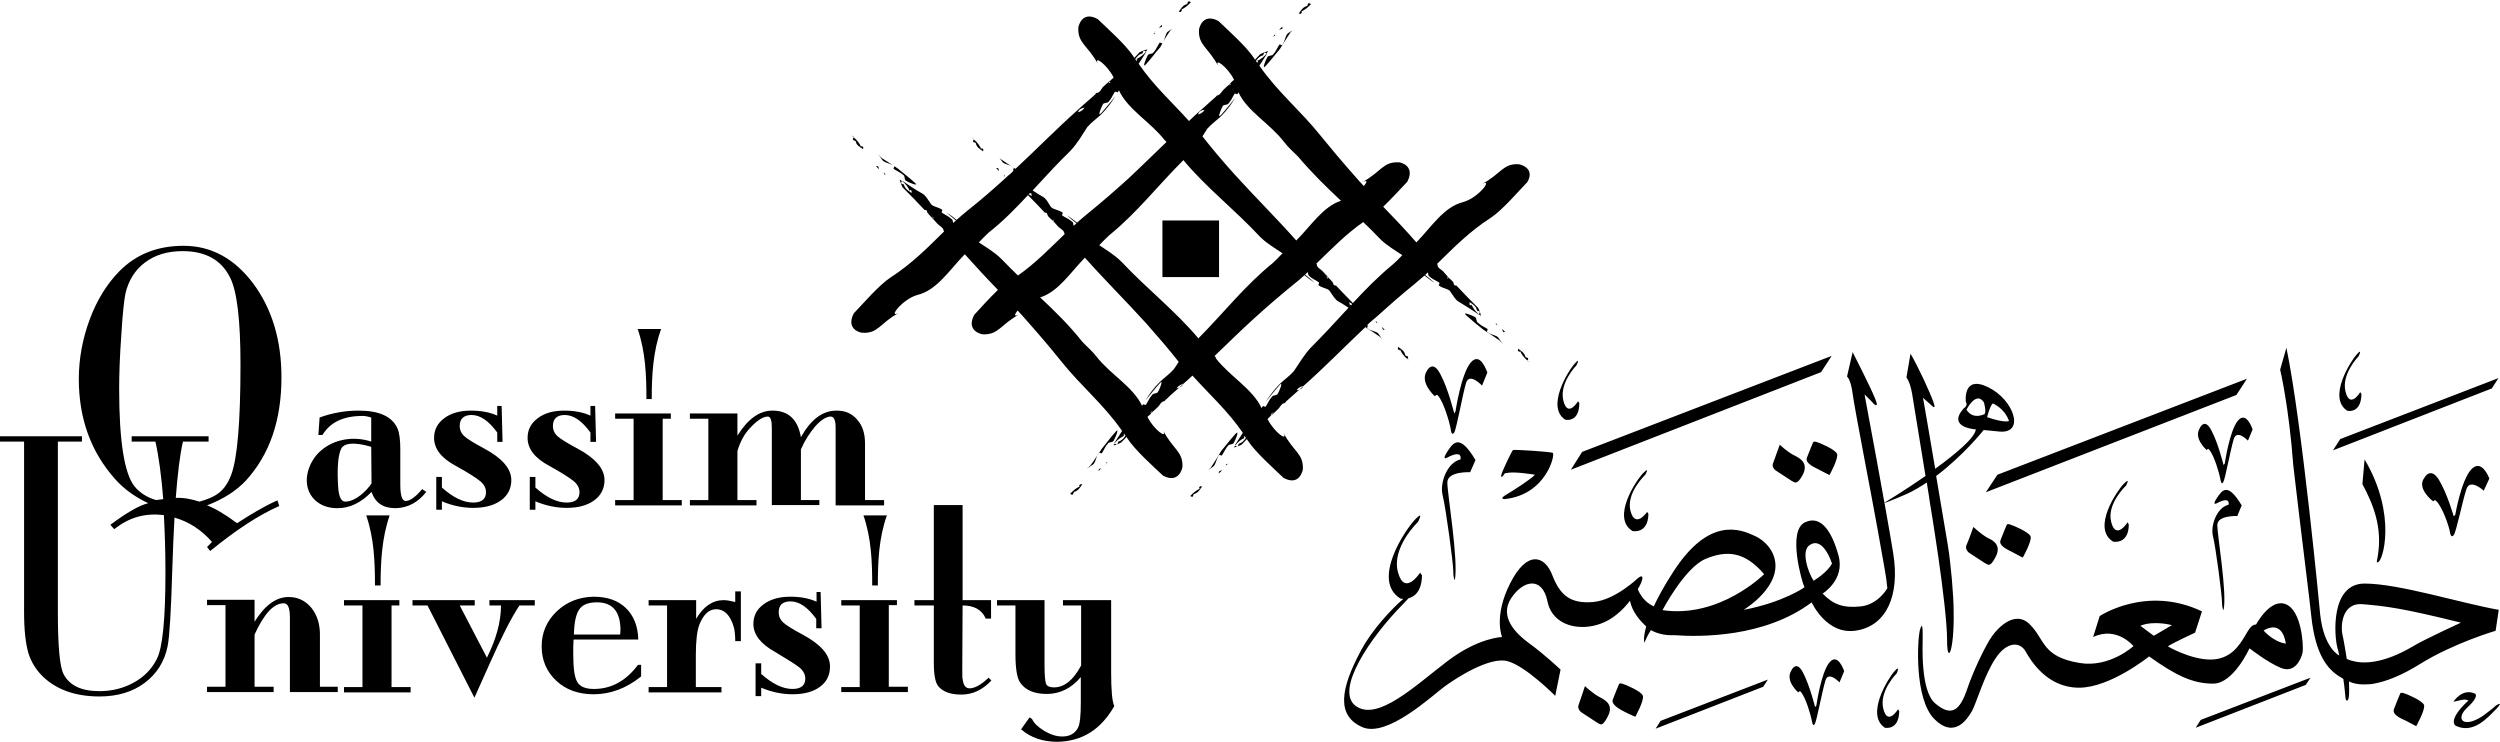 <?xml version="1.0" encoding="utf-8"?>
<!-- Generator: Adobe Illustrator 21.0.0, SVG Export Plug-In . SVG Version: 6.00 Build 0)  -->
<svg version="1.1" id="Layer_1" xmlns="http://www.w3.org/2000/svg" xmlns:xlink="http://www.w3.org/1999/xlink" x="0px" y="0px"
	 width="799.4px" height="237.2px" viewBox="0 0 799.4 237.2" style="enable-background:new 0 0 799.4 237.2; filter: invert(99%) sepia(0%) saturate(0%) hue-rotate(340deg) brightness(101%) contrast(105%);" xml:space="preserve"
	>
<style type="text/css">
	.st0{display:none;fill:#808184;}
	.st1{display:none;fill:#EC1C24;}
</style>
<g>
	<polygon class="st0" points="412.9,13.9 414.8,13.9 414.8,16.5 412.9,16.5 412.9,13.9 	"/>
	<polygon class="st0" points="408.7,13.9 410.6,13.9 410.6,16.5 408.7,16.5 408.7,13.9 	"/>
	<polygon class="st0" points="417.1,13.9 419,13.9 419,16.5 417.1,16.5 417.1,13.9 	"/>
	<polygon class="st0" points="421.3,13.9 423.2,13.9 423.2,16.5 421.3,16.5 421.3,13.9 	"/>
	<polygon class="st0" points="412.9,18.2 414.8,18.2 414.8,20.7 412.9,20.7 412.9,18.2 	"/>
	<polygon class="st0" points="408.7,18.2 410.6,18.2 410.6,20.7 408.7,20.7 408.7,18.2 	"/>
	<polygon class="st0" points="417.1,18.2 419,18.2 419,20.7 417.1,20.7 417.1,18.2 	"/>
	<polygon class="st0" points="421.3,18.2 423.2,18.2 423.2,20.7 421.3,20.7 421.3,18.2 	"/>
	<polygon class="st0" points="412.9,9.6 414.8,9.6 414.8,12.2 412.9,12.2 412.9,9.6 	"/>
	<polygon class="st1" points="408.7,5.4 410.6,5.4 410.6,12.2 408.7,12.2 408.7,5.4 	"/>
	<polygon class="st0" points="417.1,9.6 419,9.6 419,12.2 417.1,12.2 417.1,9.6 	"/>
	<polygon class="st0" points="412.9,5.4 414.8,5.4 414.8,8 412.9,8 412.9,5.4 	"/>
	<polygon class="st0" points="417.1,5.4 419,5.4 419,8 417.1,8 417.1,5.4 	"/>
	<polygon class="st1" points="412.9,0.1 414.8,0.1 414.8,3.7 412.9,3.7 412.9,0.1 	"/>
	<polygon class="st0" points="412.9,22.4 414.8,22.4 414.8,26.1 412.9,26.1 412.9,22.4 	"/>
	<polygon class="st0" points="408.7,22.4 410.6,22.4 410.6,26.6 408.7,26.6 408.7,22.4 	"/>
	<polygon class="st0" points="417.1,22.4 419,22.4 419,25.6 417.1,25.6 417.1,22.4 	"/>
	<polygon class="st1" points="404.5,13.9 406.4,13.9 406.4,27.4 404.5,27.4 404.5,13.9 	"/>
	<g>
		<polygon class="st0" points="421.3,22.4 423.2,22.4 423.2,25.1 421.3,25.1 421.3,22.4 		"/>
	</g>
	<path class="st1" d="M423.6,29.2c-0.3,0.3-0.6,0-0.9,0.2c0,0,0-0.2-0.1-0.1c-0.3,0.3-0.7,0.1-1.1-0.1v-0.1c-0.1,0-0.2,0.1-0.2,0.1
		v-0.1c0,0.1-0.1,0-0.2,0.1L421,29v0.1c-0.1,0.3-0.3,0-0.4,0.1v-0.1c-0.2,0.2-0.5,0.1-0.8,0.2v-0.2c0,0.1-0.1,0.2-0.2,0.2
		c0-0.1-0.1,0.1-0.2,0l0,0c-0.1,0.1-0.1-0.1-0.1,0.1v-0.1c0,0.2-0.1-0.1-0.1,0l0,0h-0.1l0,0c-0.1,0-0.2-0.1-0.2,0.1
		c0-0.1,0.1,0,0-0.2c-0.4,0.1-0.7,0.1-1.1,0.1l-0.1-0.1l-0.2,0.1v-0.1c-0.1-0.1-0.1,0.2-0.1,0.1v-0.1c-0.1,0.1-0.1,0.1-0.2,0.1v-0.1
		c-0.1,0.1-0.1,0-0.2,0.1v-0.1c-0.1-0.1,0,0.2-0.1,0.1v-0.1c-0.1,0.2-0.2,0.1-0.3,0.2l0,0h-0.3c0,0,0-0.2-0.1-0.2
		c0,0.2-0.2,0.1-0.1,0.3c-0.1,0-0.2-0.1-0.3,0c0-0.1,0-0.2,0-0.2l-0.1-0.1c0-0.1,0.1,0,0-0.1l-0.2,0.1c-0.1,0.1-0.1,0.3-0.2,0.3
		v-0.2l-0.1,0.3c0,0,0-0.1-0.1-0.1v0.1c0,0-0.1,0-0.2-0.1v-0.1l-0.1,0.1l0,0c0,0-0.1,0.1-0.1,0.2v-0.1l-0.2,0.1v-0.1l-0.3,0.2
		c0,0.1,0-0.1,0-0.1c-0.1-0.1-0.3,0.2-0.4,0v0.1c-0.1,0-0.1-0.1-0.1-0.1c0-0.1,0,0-0.1,0l0,0c-0.1,0.1-0.3,0.2-0.4,0.1l-0.1,0.2
		v-0.1c0-0.1-0.1,0-0.1-0.1c-0.1,0.1,0.2-0.1,0.2,0c0-0.1-0.1,0.2-0.1,0c-0.1,0-0.1,0.1-0.2,0v-0.1l-0.1,0.1l0,0c0,0.1-0.1,0,0,0.1
		c0-0.1-0.1,0.1-0.1-0.1v-0.1l-0.1,0.2v-0.1c0,0.2-0.1,0-0.1,0.2c-0.1-0.1-0.2,0-0.2-0.1c-0.1,0.1-0.1,0.1-0.2,0.1v-0.1
		c0-0.1-0.1,0-0.1,0s-0.1-0.1-0.2-0.2v0.2c-0.1-0.2-0.2,0.1-0.2,0c0,0,0.1-0.1,0-0.2c-0.1-0.2-0.1,0.2-0.2,0.1V30
		c-0.1-0.1-0.1,0.1-0.1-0.1c0,0.1-0.1,0-0.1,0.1c-0.2-0.1-0.3,0.1-0.5-0.2l-0.1,0.1c0,0.1,0-0.1,0.1,0V30c0,0-0.1,0-0.1-0.2
		c-0.1-0.1-0.1,0.3-0.2,0.2l-0.1-0.1l-0.1,0.1c-0.1,0-0.1-0.1-0.1-0.3l-0.1,0.1l-0.1-0.1c0.1,0.1,0,0.1,0,0.1l0,0h-0.1l0.1,0.1
		l-0.1,0.1c0-0.1-0.1-0.1-0.1-0.1V30c0-0.1-0.1,0,0-0.1h0.1c0,0,0-0.1-0.1-0.1c0,0.1,0,0.2,0,0.2v-0.1h-0.1V30l0,0
		c0,0.1-0.1,0.1-0.1,0.2l-0.1-0.1l0,0c-0.1,0-0.1,0-0.1,0.1l0,0l-0.1,0.1c-0.1-0.1-0.1-0.4-0.1-0.2c-0.1,0-0.1,0.2,0,0.3
		c-0.1,0-0.2,0.1-0.3,0v0.1c-0.2,0-0.3,0.2-0.5,0v-0.2c0,0.1-0.1-0.1,0,0.1l0.1,0.2c-0.1,0.1-0.2,0.1-0.3,0v0.1
		c0-0.1-0.1-0.1-0.1-0.1v0.1l-0.1-0.1c0,0,0,0.2-0.1,0.1v-0.1c0,0.1-0.1,0.2-0.2,0.2l-0.1-0.1v0.1l-0.2-0.2
		c-0.1,0.3-0.3,0.4-0.5,0.4v-0.1c-0.1,0,0,0.1,0,0.1l-0.1-0.2c-0.1,0-0.1,0.1-0.1,0.2s0-0.1,0,0c0,0-0.1,0-0.1,0.1l-0.1-0.2V31
		c-0.1-0.1,0-0.3-0.1-0.5l0,0c-0.1-0.1,0.1-0.2,0-0.2c0,0.1,0,0.3,0,0.3c-0.1,0.1,0,0.3-0.1,0.3c0-0.1,0.1,0,0-0.1
		c-0.1-0.1-0.1,0.1-0.1,0.1v0.2L406,31c0,0.1,0,0.2,0,0.2c0,0.2-0.1,0-0.1,0.1c-0.1-0.1,0-0.3-0.1-0.3c0,0.1,0,0.2,0,0.3l-0.1-0.2
		c-0.1-0.1,0,0.2-0.1,0v0.1l-0.1-0.1c0,0-0.1,0.2-0.1,0c0,0-0.1,0,0,0.1c0.1,0.1,0-0.1,0.1,0c-0.1-0.1-0.1,0-0.1,0.1v-0.1v0.1v-0.1
		v0.1c-0.1,0.1-0.1-0.2-0.1-0.1v-0.1h-0.1v0.3c0,0.1-0.1-0.1-0.1,0v-0.1c0,0-0.1-0.1-0.2-0.1v0.2l-0.1-0.1v0.2l-0.2-0.2v-0.2l0,0
		c0-0.1-0.1-0.1-0.1-0.2l-0.1,0.1c0.2,0.2,0,0.3,0.1,0.5c-0.1,0.1-0.3-0.4-0.2-0.1c0,0,0.1,0.2,0.1,0.1c-0.1,0,0,0.2-0.1,0.2
		c0-0.1-0.1-0.2-0.1-0.3c0,0.1,0.1,0,0.1,0c-0.1-0.1-0.1-0.2-0.1-0.2s-0.1,0.1,0,0.2c0,0.1,0.1,0,0.1,0.1c-0.1,0.1-0.1-0.1-0.1,0.1
		l0.1,0.1v0.1v-0.1c-0.1,0,0,0.1-0.1,0.2l-0.1-0.1c0-0.1,0.1,0,0-0.2l-0.1,0.1v-0.1c0,0-0.2-0.2-0.2-0.1l0.1,0.1l-0.1,0.2
		c-0.1-0.1-0.1,0-0.1-0.1c0.1,0.1,0.2,0,0.2-0.1c-0.1-0.1,0.1,0,0-0.2c-0.1,0-0.2-0.1-0.2-0.2v0.1l0.1,0.2c-0.1,0-0.1,0.1-0.1,0.2
		l-0.1-0.2l-0.3,0.1c0.1,0.1-0.1,0.1,0.1,0.2c0.1,0,0.2,0.1,0.2,0.2l-0.1-0.1c0,0.1-0.1-0.1-0.1,0.1c0-0.1-0.1-0.2-0.2-0.3
		c0,0.1-0.1-0.1-0.1,0L403,32c-0.2,0-0.2,0.2-0.2,0.2c-0.1,0-0.2-0.2-0.2-0.1c0,0,0.2,0.1,0,0.1l0,0c0,0-0.2,0-0.1,0.2l-0.1-0.1v0.1
		l-0.1-0.1c-0.1,0-0.1,0.1-0.1,0.2h0.1c0,0.1-0.1,0.1-0.1,0.2h-0.1v0.1c-0.1,0-0.2,0-0.1,0l-0.2-0.2l0.2,0.1c0.1,0,0.1-0.1,0-0.1
		v0.1c-0.1,0-0.1-0.1-0.2-0.2v0.1v-0.2l0.1,0.1c-0.1-0.1-0.1-0.2,0-0.2c0.2,0.1,0-0.2,0.2-0.2l0.1,0.3h0.1c0-0.1-0.1-0.2-0.1-0.3
		l0.1,0.1c0-0.1-0.1-0.2,0-0.2l0.4-0.2l0.1,0.1c-0.1-0.2,0.1-0.2,0.2-0.3c0.2,0,0.2-0.2,0.4-0.1l0.6-0.4v0.1c0-0.1,0.1,0.1,0.1,0
		c-0.1-0.1,0-0.2,0-0.2c0.1,0,0.2-0.1,0.3-0.3v0.1c0-0.2,0.2-0.1,0.3-0.1l0.1,0.1c0-0.2,0.1-0.2,0.1-0.3h0.3
		c0.2-0.3,0.5-0.2,0.8-0.5v0.1c0.2-0.3,0.6-0.2,0.8-0.4v0.2c0.1,0,0.2-0.1,0.1-0.2c0.1,0,0.2-0.1,0.2,0c0.1,0,0.1-0.1,0.1-0.1h0.4
		l0,0v0.1c0-0.1,0.2,0,0.1-0.2c0.2,0.1,0.3-0.2,0.5,0v-0.1c0.1,0,0.3,0.1,0.4-0.1v0.1v-0.1c0.2-0.2,0.5,0,0.7,0
		c0.3-0.2,0.7-0.1,1.1-0.2l0,0c0.1-0.2,0.3,0.1,0.4-0.1l0.1,0.1c0.1-0.1,0.3,0.1,0.4-0.1l0,0c0.1,0.1,0.2-0.1,0.4,0v0.1
		c0.1,0.1,0.1-0.2,0.2,0V29c0.3,0,0.6-0.1,1-0.2c0.2,0.1,0,0.4,0.2,0.2l0,0c0.1-0.1,0.1,0.2,0.2,0.1c0-0.1,0-0.1,0-0.2
		c0.1,0.1,0.2,0.2,0.3,0.1v0.1c0.1-0.2,0.3-0.1,0.4-0.3l2.1-0.3c0.7,0,1.4-0.1,2.1,0c0.2,0.2,0.2,0.2,0.4,0.1v0.1
		c0-0.1,0.1,0,0.1-0.1h0.8v0.1l0.1-0.1l0,0v-0.1c0.7-0.1,1.3,0.2,2,0.2c0.2,0.1,0.4,0,0.5,0c0.5,0.2,0.9,0.4,1.5,0.3
		C423.9,28.7,423.8,29.1,423.6,29.2L423.6,29.2L423.6,29.2z"/>
	<path class="st1" d="M405,31.9C405.1,31.9,405.1,31.8,405,31.9C405.1,31.8,405.1,32,405,31.9L405,31.9L405,31.9z"/>
	<polygon class="st1" points="405.3,31.7 405.4,31.6 405.4,31.7 405.3,31.7 	"/>
	<polygon class="st1" points="411.7,30 411.7,30.1 411.7,30 411.7,30 	"/>
	<path class="st1" d="M414.7,29.8C414.7,29.7,414.7,29.8,414.7,29.8L414.7,29.8L414.7,29.8L414.7,29.8z"/>
	<polygon class="st1" points="416.2,29.4 416.2,29.4 416.2,29.3 416.2,29.4 	"/>
	<path class="st1" d="M317.6,4.7c0.1,0.1,0.2,0.2,0.4,0.2c0.1,0.1,0.3,0.1,0.4,0.1c0.2,0,0.3,0,0.4-0.1c0.1-0.1,0.3-0.1,0.4-0.2
		c0.1-0.1,0.2-0.2,0.2-0.4c0.1-0.1,0.1-0.3,0.1-0.4c0-0.3-0.1-0.6-0.3-0.8c-0.2-0.2-0.5-0.3-0.8-0.3s-0.6,0.1-0.8,0.3
		c-0.2,0.2-0.3,0.5-0.3,0.8c0,0.2,0,0.3,0.1,0.4C317.5,4.4,317.5,4.5,317.6,4.7L317.6,4.7z"/>
	<path class="st1" d="M320.5,4.7c0.1,0.1,0.2,0.2,0.4,0.2C321,5,321.2,5,321.3,5c0.2,0,0.3,0,0.4-0.1c0.1-0.1,0.3-0.1,0.4-0.2
		c0.1-0.1,0.2-0.2,0.2-0.4c0.1-0.1,0.1-0.3,0.1-0.4c0-0.3-0.1-0.6-0.3-0.8c-0.2-0.2-0.5-0.3-0.8-0.3s-0.6,0.1-0.8,0.3
		c-0.2,0.2-0.3,0.5-0.3,0.8c0,0.2,0,0.3,0.1,0.4S320.4,4.5,320.5,4.7L320.5,4.7z"/>
	<path class="st1" d="M286.9,15.8c-0.1-0.1-0.2-0.2-0.3-0.2c-0.1-0.1-0.3-0.1-0.4-0.1c-0.3,0-0.6,0.1-0.8,0.3
		c-0.2,0.2-0.3,0.5-0.3,0.8c0,0.1,0,0.3,0.1,0.4c0.1,0.1,0.1,0.2,0.2,0.3c0.1,0.1,0.2,0.2,0.3,0.2c0.1,0.1,0.3,0.1,0.4,0.1
		c0.2,0,0.3,0,0.4-0.1c0.1-0.1,0.2-0.1,0.3-0.2s0.2-0.2,0.2-0.3c0.1-0.1,0.1-0.3,0.1-0.4c0-0.2,0-0.3-0.1-0.4
		C287.1,16,287,15.9,286.9,15.8L286.9,15.8z"/>
	<path class="st1" d="M290,15.8c-0.1-0.1-0.2-0.2-0.3-0.2c-0.1-0.1-0.3-0.1-0.4-0.1c-0.3,0-0.6,0.1-0.8,0.3
		c-0.2,0.2-0.3,0.5-0.3,0.8c0,0.1,0,0.3,0.1,0.4c0.1,0.1,0.1,0.2,0.2,0.3c0.1,0.1,0.2,0.2,0.3,0.2c0.1,0.1,0.3,0.1,0.4,0.1
		c0.2,0,0.3,0,0.4-0.1c0.1-0.1,0.2-0.1,0.3-0.2c0.1-0.1,0.2-0.2,0.2-0.3c0.1-0.1,0.1-0.3,0.1-0.4c0-0.2,0-0.3-0.1-0.4
		C290.1,16,290.1,15.9,290,15.8L290,15.8z"/>
	<path class="st1" d="M313.5,9.6c-0.2,0.3-0.4,0.6-0.7,0.9c-0.3,0.3-0.6,0.5-1,0.7c-0.4,0.2-0.8,0.4-1.3,0.5
		c-0.2-0.3-0.4-0.6-0.6-0.9c-0.3-0.3-0.6-0.6-0.9-1c-0.3-0.3-0.7-0.6-1-0.9s-0.7-0.6-1-0.8c0.5-0.1,1-0.1,1.6-0.2
		c0.6,0,1.2-0.1,1.8-0.1c0.4,0,0.8,0,1.1,0c0.4,0,0.7,0.1,1,0.1c0.3,0.1,0.6,0.1,0.8,0.2c0.2,0.1,0.3,0.1,0.4,0.2
		C313.7,8.9,313.6,9.2,313.5,9.6L313.5,9.6z M299.9,12.2c-0.2,0.3-0.4,0.6-0.7,0.8c-0.3,0.2-0.6,0.4-1,0.6c-0.4,0.1-0.8,0.2-1.2,0.2
		s-0.8-0.1-1.2-0.2s-0.7-0.3-1-0.6c-0.3-0.2-0.5-0.5-0.6-0.8c-0.2-0.3-0.2-0.7-0.2-1c0-0.4,0.1-0.7,0.2-1c0.2-0.3,0.4-0.6,0.7-0.8
		c0.3-0.2,0.6-0.4,1-0.6c0.4-0.1,0.8-0.2,1.2-0.2s0.8,0.1,1.2,0.2s0.7,0.3,1,0.6c0.3,0.2,0.5,0.5,0.7,0.8s0.2,0.7,0.2,1
		C300.2,11.5,300.1,11.9,299.9,12.2L299.9,12.2z M329.9,1.3v10.5H328h-0.2h-0.6V1.3h-2.3v10.5h-2h-0.1h-1.5V6.5H319v5.3h-1.9H317
		h-2.2c0.6-0.5,0.6-0.7,0.9-1.3c0.3-0.6,0.5-1.4,0.5-2.2c0-0.5-0.2-0.9-0.5-1.2c-0.3-0.3-0.7-0.6-1.2-0.8c-0.5-0.2-1.1-0.3-1.8-0.4
		c-0.7-0.1-1.4-0.1-2.1-0.1c-0.6,0-1.1,0-1.7,0.1c-0.6,0-1.1,0.1-1.7,0.2c-0.5,0.1-1,0.2-1.5,0.3c-0.4,0.1-0.8,0.2-1.1,0.3v2
		c0.1,0.1,0.3,0.2,0.5,0.4c0.2,0.2,0.4,0.3,0.7,0.5c0.2,0.2,0.5,0.4,0.7,0.6c0.3,0.2,0.5,0.4,0.8,0.7c0.2,0.2,0.1,0,0.3,0.3
		c0.2,0.2,0.4,0.4,0.6,0.6h-4.6h-0.2h-1.2c0-0.2,0-0.3,0.1-0.5c0-0.2,0-0.4,0-0.5c0-0.7-0.1-0.9-0.4-1.4c-0.3-0.6-0.6-1.1-1.1-1.5
		s-1-0.8-1.6-1c-0.6-0.2-1.3-0.4-2-0.4s-1.4,0.1-2,0.4c-0.6,0.2-1.2,0.6-1.6,1c-0.5,0.4-0.8,0.9-1.1,1.5s-0.4,1.2-0.4,1.8
		c0,0.3,0,0.2,0,0.6H291h-0.2h-1.9V6.5h-2.3v5.3h-1.5h-0.2h-1.4c0.1-0.5,0.1-0.6,0.1-1.1c0-0.4,0-0.3,0-0.7V6.9h-2.3v3.2
		c0,0.5,0,0.9-0.1,1.3c0,0.4-0.1,0.8-0.3,1.3c-0.1,0.5-0.3,0.9-0.6,1.3c-0.2,0.4-0.5,0.7-0.8,1s-0.7,0.5-1.1,0.7
		c-0.4,0.2-0.9,0.2-1.4,0.2c-0.2,0-0.5,0-0.7-0.1c-0.2,0-0.5-0.1-0.8-0.2l-0.1,1.8c0.4,0.1,0.7,0.2,1.1,0.3c0.4,0.1,0.7,0.1,1,0.1
		c0.7,0,1.4-0.1,2.1-0.4c0.6-0.3,1.2-0.6,1.7-1.1c0.3-0.3,0.6-0.7,0.9-1c0.3-0.4,0.5-0.8,0.7-1.2h1.9h0.2h5.7h0.2h2.1
		c0.5,0.6,1.1,1,1.8,1.3s1.4,0.5,2.3,0.5c0.8,0,1.6-0.2,2.3-0.5s1.3-0.8,1.8-1.3h2.2h0.2H317h0.1h5.8h0.1h4.9h0.2h3.2
		c0.3,0,0.5-0.1,0.7-0.3c0.2-0.2,0.3-0.4,0.3-0.7V1.3L329.9,1.3L329.9,1.3z"/>
	<path class="st1" d="M353.5,15.8c-0.1-0.1-0.2-0.2-0.4-0.2c-0.1-0.1-0.3-0.1-0.4-0.1c-0.3,0-0.6,0.1-0.8,0.3
		c-0.2,0.2-0.3,0.5-0.3,0.8c0,0.2,0,0.3,0.1,0.4c0.1,0.1,0.1,0.3,0.2,0.4c0.1,0.1,0.2,0.2,0.4,0.2c0.1,0.1,0.3,0.1,0.4,0.1
		c0.2,0,0.3,0,0.4-0.1c0.1-0.1,0.3-0.1,0.4-0.2c0.1-0.1,0.2-0.2,0.2-0.4c0.1-0.1,0.1-0.3,0.1-0.4c0-0.2,0-0.3-0.1-0.4
		C353.7,16,353.6,15.9,353.5,15.8L353.5,15.8z"/>
	<path class="st1" d="M356.6,15.8c-0.1-0.1-0.2-0.2-0.4-0.2c-0.1-0.1-0.3-0.1-0.4-0.1c-0.3,0-0.6,0.1-0.8,0.3
		c-0.2,0.2-0.3,0.5-0.3,0.8c0,0.2,0,0.3,0.1,0.4c0.1,0.1,0.1,0.3,0.2,0.4c0.1,0.1,0.2,0.2,0.4,0.2c0.1,0.1,0.3,0.1,0.4,0.1
		c0.2,0,0.3,0,0.4-0.1c0.1-0.1,0.3-0.1,0.4-0.2c0.1-0.1,0.2-0.2,0.2-0.4c0.1-0.1,0.1-0.3,0.1-0.4c0-0.2,0-0.3-0.1-0.4
		C356.8,16,356.7,15.9,356.6,15.8L356.6,15.8z"/>
	<path class="st1" d="M340.4,11.8c0.3-2.6,1.6-3.6,3.8-3.7c0.5,0,0.9,0.1,1.3,0.3c0.4,0.2,0.8,0.4,1.2,0.8c0.3,0.3,0.6,0.8,0.9,1.3
		c0.2,0.5,0.4,0.7,0.5,1.4L340.4,11.8L340.4,11.8z M390.6,1.3v10.5h-1.9h-0.2h-1.3c-0.1-0.6-0.2-1.1-0.4-1.6
		c-0.2-0.5-0.5-0.9-0.8-1.3s-0.7-0.8-1.2-1.1c-0.5-0.3-0.9-0.6-1.5-0.8c-0.5-0.2-1.1-0.4-1.7-0.5c-0.6-0.1-1.2-0.2-1.8-0.3
		c-0.6,0-1.3,0-1.9,0c-0.6,0.1-1.2,0.2-1.8,0.3l0.1,2.3c0.6-0.2,1.1-0.3,1.7-0.4c0.6-0.1,1.2-0.1,1.8,0c0.6,0,1.2,0.1,1.8,0.3
		c0.6,0.1,1.2,0.4,1.7,0.7c0.5,0.3,0.9,0.7,1.3,1.1c0.4,0.4,0.5,0.4,0.6,1.2H374h-0.2h-1c0-0.3-0.1-0.6-0.2-1
		c-0.1-0.4-0.2-0.8-0.4-1.2c-0.2-0.4-0.4-0.8-0.8-1.2c-0.3-0.4-0.7-0.7-1.2-1s-1.1-0.5-1.8-0.7s-1.5-0.3-2.5-0.3h-4.1
		c0.5-0.7,0.5-0.7,1.1-1.2c0.6-0.5,1.3-0.7,2-1c0.5-0.1,1-0.3,1.4-0.3c0.5-0.1,1-0.1,1.4-0.2c0.5,0,0.9-0.1,1.3-0.1
		c0.4,0,0.8,0,1.1,0V1.2c-0.4,0-0.8,0-1.2,0s-0.9,0-1.4,0.1c-0.5,0-1,0.1-1.6,0.2c-0.5,0.1-1.1,0.2-1.6,0.4
		c-0.5,0.2-1.1,0.4-1.6,0.7c-0.5,0.3-1,0.6-1.5,1s-0.9,0.8-1.3,1.3c-0.4,0.5-0.8,1-1,1.7c-0.1,0.5-0.1,0.8-0.1,1s0.1,0.4,0.2,0.5
		c0.1,0.2,0.3,0.3,0.5,0.4s0.4,0.1,0.7,0.1l0,0h5.6c0.7,0,1.2,0.1,1.7,0.2s0.7,0.3,1.1,0.5c0.4,0.2,0.7,0.4,0.9,0.6s0.4,0.5,0.6,0.7
		c0.1,0.3,0.3,0.5,0.3,0.8c0.1,0.3,0,0.1,0.1,0.3h-13.2h-0.2h-1.9V6.4h-2.1v5.3h-1.7h-0.2H350c-0.1-1-0.3-1.5-0.7-2.3
		s-0.8-1.4-1.4-1.9c-0.5-0.5-1.2-0.9-1.8-1.2c-0.7-0.3-1.4-0.4-2-0.4c-0.7,0-1.4,0.1-2.1,0.4s-1.3,0.7-1.9,1.2
		c-0.6,0.6-1,1.2-1.4,2.1c-0.4,0.8-0.6,1.6-0.6,2.7c-0.4,0.2-0.7,0.4-0.9,0.6c-0.3,0.2-0.7,0.7-0.9,1s-0.3,0.6-0.4,0.9
		c-0.1,0.3-0.1,0.7-0.1,1.1c0,0.6,0.1,1.3,0.4,2s0.6,1.3,1.2,1.9l1.6-1.2c-0.4-0.4-0.6-0.9-0.8-1.4s-0.3-0.9-0.3-1.4
		c0-0.3,0-0.5,0.1-0.7c0.1-0.2,0.2-0.4,0.4-0.6c0.2-0.2,0.4-0.3,0.7-0.4s0.6-0.2,1.1-0.2h11.1h0.2h5.7h0.2h16.4h0.2h14.5h0.2h3.2
		c0.3,0,0.5-0.1,0.7-0.3c0.2-0.2,0.3-0.4,0.3-0.7V1.1h-2.3V1.3z"/>
	<polygon class="st1" points="397.4,1.3 397.4,14.1 395.1,14.1 395.1,1.3 397.4,1.3 	"/>
	<polygon class="st0" points="279.3,26.9 275.5,26.9 275.5,21.9 279.3,21.9 279.3,22.9 277.1,22.9 277.1,23.8 279.2,23.8 
		279.2,24.8 277.1,24.8 277.1,25.9 279.3,25.9 	"/>
	<polygon class="st0" points="284.2,26.9 280.3,26.9 280.3,21.9 281.9,21.9 281.9,25.7 284.2,25.7 	"/>
	<polygon class="st0" points="292.6,26.9 291.1,26.9 291.1,25 288.8,25 288.8,26.9 287.3,26.9 287.3,21.9 288.8,21.9 288.8,23.7 
		291.1,23.7 291.1,21.9 292.6,21.9 	"/>
	<path class="st0" d="M297,25l-0.7-1.8l-0.7,1.8H297L297,25z M299.4,26.9h-1.6l-0.4-1h-2.2l-0.4,1h-1.6l2.2-5h1.7L299.4,26.9
		L299.4,26.9z"/>
	<polygon class="st0" points="305.3,26.9 303.5,26.9 301.5,24.6 301.5,26.9 300,26.9 300,21.9 301.5,21.9 301.5,24.1 303.4,21.9 
		305,21.9 303.1,24.3 	"/>
	<polygon class="st0" points="309.8,26.9 306,26.9 306,21.9 309.7,21.9 309.7,22.9 307.5,22.9 307.5,23.8 309.6,23.8 309.6,24.8 
		307.5,24.8 307.5,25.9 309.8,25.9 	"/>
	<polygon class="st0" points="314.6,26.9 310.8,26.9 310.8,21.9 314.5,21.9 314.5,22.9 312.3,22.9 312.3,23.8 314.4,23.8 
		314.4,24.8 312.3,24.8 312.3,25.9 314.6,25.9 	"/>
	<polygon class="st0" points="321.4,26.9 319.9,26.9 319.9,24 318.6,25.7 318.4,25.7 317.1,24 317.1,26.9 315.6,26.9 315.6,21.9 
		317,21.9 318.5,23.8 320.1,21.9 321.4,21.9 	"/>
	<polygon class="st0" points="324.9,21.9 327.6,21.9 327.6,22.5 325.6,22.5 325.6,23.9 327.6,23.9 327.6,24.6 325.6,24.6 
		325.6,26.9 324.9,26.9 	"/>
	<path class="st0" d="M330.8,22.5c-0.6,0-1.1,0.2-1.4,0.5c-0.4,0.4-0.6,0.8-0.6,1.4c0,0.5,0.2,1,0.6,1.4c0.4,0.4,0.8,0.5,1.4,0.5
		c0.6,0,1-0.2,1.4-0.6c0.4-0.4,0.6-0.8,0.6-1.4c0-0.5-0.2-1-0.6-1.4C331.9,22.7,331.4,22.5,330.8,22.5L330.8,22.5z M330.8,21.8
		c0.8,0,1.4,0.2,2,0.7c0.5,0.5,0.8,1.1,0.8,1.9s-0.3,1.4-0.8,1.9s-1.2,0.7-2,0.7s-1.4-0.2-1.9-0.7s-0.8-1.1-0.8-1.8
		c0-0.8,0.3-1.4,0.8-1.9C329.4,22,330,21.8,330.8,21.8L330.8,21.8z"/>
	<path class="st0" d="M335.4,22.5h-0.2v1.6h0.3c0.4,0,0.6,0,0.8-0.1c0.1-0.1,0.2-0.2,0.3-0.3c0.1-0.1,0.1-0.3,0.1-0.4
		c0-0.2,0-0.3-0.1-0.4c-0.1-0.1-0.2-0.2-0.4-0.3C336,22.5,335.8,22.5,335.4,22.5L335.4,22.5z M334.5,26.9v-5h1.3
		c0.5,0,0.9,0.1,1.2,0.4s0.5,0.6,0.5,1c0,0.3-0.1,0.6-0.2,0.8c-0.1,0.2-0.4,0.4-0.6,0.5c0.2,0.1,0.3,0.3,0.5,0.4
		c0.2,0.2,0.4,0.5,0.7,1c0.2,0.3,0.3,0.5,0.4,0.6l0.3,0.4h-0.9l-0.2-0.3c0,0,0,0,0-0.1l-0.1-0.2l-0.2-0.4l-0.2-0.4
		c-0.1-0.2-0.3-0.4-0.4-0.5c-0.1-0.1-0.2-0.2-0.3-0.3c-0.1-0.1-0.3-0.1-0.5-0.1h-0.2v2.2H334.5L334.5,26.9z"/>
	<path class="st0" d="M345.4,25.8v0.8c-0.5,0.3-1.1,0.4-1.8,0.4c-0.6,0-1-0.1-1.4-0.3c-0.4-0.2-0.7-0.5-0.9-0.9
		c-0.2-0.4-0.3-0.8-0.3-1.3c0-0.7,0.3-1.4,0.8-1.9s1.2-0.8,1.9-0.8c0.5,0,1.1,0.1,1.8,0.4V23c-0.6-0.3-1.2-0.5-1.7-0.5
		c-0.6,0-1.1,0.2-1.4,0.5c-0.4,0.4-0.6,0.8-0.6,1.4s0.2,1,0.6,1.4c0.4,0.4,0.9,0.5,1.4,0.5C344.2,26.3,344.8,26.1,345.4,25.8
		L345.4,25.8z"/>
	<path class="st0" d="M348.8,22.5c-0.6,0-1.1,0.2-1.4,0.5c-0.4,0.4-0.6,0.8-0.6,1.4c0,0.5,0.2,1,0.6,1.4c0.4,0.4,0.8,0.5,1.4,0.5
		c0.6,0,1-0.2,1.4-0.6c0.4-0.4,0.6-0.8,0.6-1.4c0-0.5-0.2-1-0.6-1.4C349.8,22.7,349.3,22.5,348.8,22.5L348.8,22.5z M348.8,21.8
		c0.8,0,1.4,0.2,2,0.7c0.5,0.5,0.8,1.1,0.8,1.9s-0.3,1.4-0.8,1.9s-1.2,0.7-2,0.7s-1.4-0.2-1.9-0.7s-0.8-1.1-0.8-1.8
		c0-0.8,0.3-1.4,0.8-1.9C347.3,22,348,21.8,348.8,21.8L348.8,21.8z"/>
	<polygon class="st0" points="356.4,21.9 357.1,21.9 357.1,26.9 356.5,26.9 353.1,23 353.1,26.9 352.4,26.9 352.4,21.9 353,21.9 
		356.4,25.8 	"/>
	<path class="st0" d="M359.4,24.8l-0.6-0.3c-0.3-0.2-0.6-0.4-0.7-0.6c-0.1-0.2-0.2-0.4-0.2-0.7c0-0.4,0.1-0.7,0.4-1
		c0.3-0.2,0.6-0.4,1.1-0.4c0.4,0,0.8,0.1,1.2,0.4V23c-0.4-0.4-0.8-0.5-1.2-0.5c-0.2,0-0.4,0.1-0.6,0.2s-0.2,0.2-0.2,0.4
		c0,0.2,0.1,0.3,0.2,0.4c0.1,0.1,0.3,0.3,0.5,0.4l0.6,0.3c0.6,0.4,0.9,0.8,0.9,1.4c0,0.4-0.1,0.7-0.4,1s-0.6,0.4-1.1,0.4
		s-1-0.2-1.4-0.5v-0.9c0.4,0.5,0.8,0.7,1.4,0.7c0.2,0,0.4-0.1,0.6-0.2s0.2-0.3,0.2-0.5C360.1,25.4,359.9,25.1,359.4,24.8L359.4,24.8
		z"/>
	<polygon class="st0" points="361.2,21.9 365.4,21.9 365.4,22.5 363.6,22.5 363.6,26.9 362.9,26.9 362.9,22.5 361.2,22.5 	"/>
	<path class="st0" d="M367,22.5h-0.2v1.6h0.3c0.4,0,0.6,0,0.8-0.1c0.1-0.1,0.2-0.2,0.3-0.3c0.1-0.1,0.1-0.3,0.1-0.4
		c0-0.2,0-0.3-0.1-0.4c-0.1-0.1-0.2-0.2-0.4-0.3C367.6,22.5,367.4,22.5,367,22.5L367,22.5z M366.1,26.9v-5h1.3
		c0.5,0,0.9,0.1,1.2,0.4c0.3,0.3,0.5,0.6,0.5,1c0,0.3-0.1,0.6-0.2,0.8c-0.1,0.2-0.4,0.4-0.6,0.5c0.2,0.1,0.3,0.3,0.5,0.4
		c0.2,0.2,0.4,0.5,0.7,1c0.2,0.3,0.3,0.5,0.4,0.6l0.3,0.4h-1.1l-0.2-0.3c0,0,0,0,0-0.1l-0.1-0.2l-0.2-0.4l-0.2-0.4
		c-0.1-0.2-0.3-0.4-0.4-0.5c-0.1-0.1-0.2-0.2-0.3-0.3c-0.1-0.1-0.3-0.1-0.5-0.1H367v2.2H366.1L366.1,26.9z"/>
	<path class="st0" d="M373.9,21.9h0.7v2.9c0,0.4,0,0.7-0.1,0.9c-0.1,0.2-0.1,0.4-0.2,0.5c-0.1,0.1-0.2,0.2-0.3,0.4
		c-0.4,0.3-0.9,0.5-1.6,0.5s-1.2-0.2-1.6-0.5c-0.1-0.1-0.2-0.2-0.3-0.4c-0.1-0.1-0.2-0.3-0.2-0.5c-0.1-0.2-0.1-0.5-0.1-0.9v-2.9h0.7
		v2.9c0,0.5,0.1,0.8,0.2,1c0.1,0.2,0.3,0.3,0.5,0.4s0.5,0.2,0.8,0.2c0.4,0,0.8-0.1,1.1-0.3c0.1-0.1,0.2-0.3,0.3-0.4
		c0.1-0.2,0.1-0.4,0.1-0.8V21.9L373.9,21.9z"/>
	<path class="st0" d="M380,25.8v0.8c-0.5,0.3-1.1,0.4-1.8,0.4c-0.6,0-1-0.1-1.4-0.3c-0.4-0.2-0.7-0.5-0.9-0.9s-0.3-0.8-0.3-1.3
		c0-0.7,0.3-1.4,0.8-1.9s1.2-0.8,1.9-0.8c0.5,0,1.1,0.1,1.8,0.4V23c-0.6-0.3-1.2-0.5-1.7-0.5c-0.6,0-1.1,0.2-1.4,0.5
		c-0.4,0.4-0.6,0.8-0.6,1.4s0.2,1,0.6,1.4c0.4,0.4,0.9,0.5,1.4,0.5C378.8,26.3,379.4,26.1,380,25.8L380,25.8z"/>
	<polygon class="st0" points="380.4,21.9 384.7,21.9 384.7,22.5 382.9,22.5 382.9,26.9 382.2,26.9 382.2,22.5 380.4,22.5 	"/>
	<polygon class="st0" points="385.4,21.9 386.1,21.9 386.1,26.9 385.4,26.9 	"/>
	<path class="st0" d="M389.7,22.5c-0.6,0-1.1,0.2-1.4,0.5c-0.4,0.4-0.6,0.8-0.6,1.4c0,0.5,0.2,1,0.6,1.4c0.4,0.4,0.8,0.5,1.4,0.5
		c0.6,0,1-0.2,1.4-0.6c0.4-0.4,0.6-0.8,0.6-1.4c0-0.5-0.2-1-0.6-1.4C390.8,22.7,390.3,22.5,389.7,22.5L389.7,22.5z M389.7,21.8
		c0.8,0,1.4,0.2,2,0.7c0.5,0.5,0.8,1.1,0.8,1.9s-0.3,1.4-0.8,1.9s-1.2,0.7-2,0.7s-1.4-0.2-1.9-0.7s-0.8-1.1-0.8-1.8
		c0-0.8,0.3-1.4,0.8-1.9C388.3,22,388.9,21.8,389.7,21.8L389.7,21.8z"/>
	<polygon class="st0" points="397.4,21.9 398.1,21.9 398.1,26.9 397.4,26.9 394,23 394,26.9 393.4,26.9 393.4,21.9 393.9,21.9 
		397.4,25.8 	"/>
</g>
<g>
	<path class="st2" d="M442.1,105.2c0.1,0.3,0.4,0.3,0.7,0.3l-1-1.1C442,104.7,442.1,104.9,442.1,105.2L442.1,105.2z M319.3,54
		c-0.2-0.3-0.4-0.3-0.8-0.3l1,1.1C319.4,54.6,319.3,54.3,319.3,54L319.3,54z M485.5,52.5c-4.9-0.2-5.5,3-11.5,6.3
		c3.5-1.8-1.3,4.5-6.1,5.8c-6.2,1.5-10.2,8-15,12.9c-3.5-4-7-7.7-10.6-11.4c2.8-2.7,5.8-6,7.7-8c2.7-5.2-2.4-6.3-2.8-6.2
		c-5-0.2-5.5,3-11.5,6.3c1.6-0.8,1.5,0,0.4,1.3c-0.9-1-1.9-2-2.8-3.1c-3.9-4.4-7.6-8.8-11.1-13.1c-6.4-8-13.7-13.9-19.5-22.3
		c0.8-1.3,1.7-2.6,2.5-3.9h-0.1c-0.9,1-1.9,1.9-3.4,2.5c0.6-0.3,0.7,0,0.3,0.5c-0.1-0.2-0.3-0.4-0.4-0.6c0.5-0.8,1.2-1.6,2.3-1.8
		c0,0,0.2-0.5,0.3-0.8c0.4-0.2,0.6,0.1,0.8,0.2l0.5-0.7c-0.7,0-2.5,0.9-2.5,0.9c-0.6,0.6-1.2,1.2-1.7,1.8c-0.1-0.2-0.2-0.3-0.3-0.5
		c-2.4-3.7-8.4-9-11.4-11.9c-5.1-2.7-6.2,2.4-6.2,2.8c-0.3,5,2.9,5.5,6.2,11.7c-1.6-3.1,3,0.2,5,4.3l-0.9,0.8l-0.3,0.4
		c-0.1,0.3,0.1,0.3,0.3,0.3c-0.2,0-0.5,0.2-0.7,0.3c-0.1,0.2-0.2,0.3-0.4,0.5c0.1-0.1,0.2-0.2,0.3-0.4l0.1-0.1l0.4-0.5l0.1-0.1
		l0.1-0.2l-2.4,2.2c-0.2,0.2-0.3,0.4-0.4,0.5c-0.5,0.6-0.9,1.3-1.6,1.3l-0.4,0.4h0.1l-0.2,0.1l-1.8,1.6c-1.2,1.1-2.4,2.2-3.6,3.2
		c-1.1,1-2.1,1.9-3.1,2.9c-5.5-6.1-11.3-11.3-16.1-18.3c0.8-1.3,1.7-2.7,2.5-3.9h-0.1c-0.9,1-1.9,1.9-3.4,2.5c0.6-0.2,0.7,0,0.3,0.5
		c-0.1-0.2-0.3-0.4-0.4-0.6c0.6-0.8,1.2-1.6,2.3-1.8c0,0,0.2-0.5,0.3-0.8c0.4-0.2,0.6,0.1,0.8,0.2l0.5-0.7c-0.8,0.1-2.5,0.9-2.5,0.9
		c-0.6,0.6-1.1,1.2-1.7,1.8c-0.1-0.2-0.2-0.3-0.3-0.5C360,14.3,354,9,351,6.1c-5.1-2.8-6.2,2.4-6.2,2.8c-0.2,5,3,5.5,6.3,11.6
		c-1.6-3.1,3,0.2,5,4.3l-0.9,0.8l-0.3,0.4l0,0c-0.1,0.3,0.1,0.3,0.3,0.3c-0.3,0.1-0.5,0.2-0.8,0.3c-0.1,0.2-0.2,0.3-0.4,0.5
		c0.1-0.1,0.2-0.2,0.3-0.4l0.1-0.1l0.4-0.5l0.1-0.2l0.1-0.2l-2.4,2.2c-0.1,0.2-0.3,0.4-0.4,0.6c-0.4,0.6-0.9,1.3-1.6,1.2l-0.4,0.4
		h0.2l-0.2,0.1l-1.8,1.6c-1.2,1-2.4,2.1-3.6,3.2c-7,6.2-13.1,12.5-20.1,19c-1.5-1-3-1.9-4.5-3c-0.5-0.4-0.8-0.8-1.1-1.3
		c0.4,0.6,0.8,1.2,1.3,1.9c0.5,1,2.4,0.9,3.7,2c0.3,0.1-0.4,0.7,0,1c-0.6,0.6-1.2,1.2-1.9,1.7c-0.2,0.2-0.3,0.3-0.4,0.4
		c-0.1-0.1-0.2-0.2-0.3-0.3c0.1,0.1,0.2,0.2,0.3,0.3c-4.2,3.8-8.3,7.4-12.5,10.7c-1.2,1-2.3,1.9-3.4,2.9c-1.1-0.9-2.2-1.7-3.3-2.4
		c1.1,1,2.1,1.8,3.1,2.6c-0.3,0.3-0.6,0.5-0.9,0.8c-0.1-0.5-0.2-1.2-0.6-1.3c-0.8-0.8-1.8-1.2-2.9-1.9c-0.5-0.2,0.2-0.9,0-1
		c-1.4-1-3.2-1-3.7-2c-0.5-0.7-0.9-1.3-1.3-1.9c-0.3-0.4-0.6-0.7-0.9-1l-0.8-0.5c-2-1.1-4.2-2.6-6.1-3.9v0.1
		c1.1,0.9,1.9,1.9,2.5,3.4c-0.2-0.6,0-0.7,0.5-0.3v0.7c-1.1-0.7-2.1-1.3-2.5-2.7c0,0-0.5-0.2-0.8-0.3c-0.2-0.4,0.1-0.6,0.2-0.8
		l-0.7-0.5c0.1,0.8,0.9,2.5,0.9,2.5c2.5,2.5,4.8,4.8,7,7.2c0.3,0.1,0.6,0,0.8,0.3c0,0.3,0.1,0.6,0.3,0.8l0.9,1l0.4,0.3l0,0
		c0.3,0.1,0.3-0.1,0.3-0.3c0,0.2,0.2,0.5,0.3,0.7c0.2,0.1,0.3,0.3,0.5,0.4c-0.1-0.1-0.2-0.2-0.4-0.3l-0.1-0.1l-0.5-0.4l-0.2-0.1
		l-0.2-0.1l2.2,2.4c0.2,0.1,0.4,0.3,0.5,0.4c0.6,0.5,1.3,0.9,1.3,1.6l0.2,0.3c-5.3,5.2-10.4,10.4-17.1,14.7
		c-3.7,2.4-8.9,8.5-11.8,11.5c-2.7,5.2,2.4,6.3,2.8,6.2c5,0.3,5.5-3,11.5-6.3c-3.5,1.8,1.3-4.5,6.1-5.8c6.2-1.5,10.2-8,15.1-13
		c3.5,3.9,7,7.7,10.6,11.4c-2.8,2.7-5.8,6-7.6,8c-2.7,5.2,2.4,6.2,2.8,6.2c5,0.2,5.5-3,11.5-6.3c-1.6,0.8-1.5,0-0.4-1.3
		c0.9,1,1.9,2,2.8,3.1c3.9,4.4,7.6,8.7,11.1,13.1c6.4,8,13.7,13.9,19.5,22.3c-0.8,1.3-1.7,2.6-2.5,3.9h0.1c0.9-1,1.9-1.9,3.4-2.5
		c-0.6,0.3-0.7,0-0.3-0.5c0.1,0.2,0.2,0.4,0.4,0.6c-0.6,0.9-1.2,1.6-2.3,1.9c0,0-0.2,0.5-0.3,0.8c-0.4,0.2-0.6,0-0.8-0.2l-0.5,0.6
		c0.8,0,2.5-0.9,2.5-0.9c0.6-0.6,1.2-1.2,1.7-1.8c0.1,0.2,0.2,0.3,0.3,0.5c2.4,3.7,8.3,9,11.4,11.9c5.1,2.7,6.2-2.5,6.2-2.8
		c0.2-5-3-5.5-6.2-11.7c1.6,3.1-3-0.2-5-4.3l0.9-0.8l0.3-0.4l0,0c0.1-0.3-0.1-0.3-0.3-0.3c0.2-0.1,0.5-0.2,0.7-0.3
		c0.1-0.1,0.2-0.3,0.4-0.5c-0.1,0.1-0.2,0.3-0.3,0.4l-0.1,0.1l-0.4,0.5l0,0l0,0l-0.1,0.1l-0.1,0.2l2.4-2.2c0.2-0.2,0.3-0.4,0.4-0.5
		c0.4-0.6,0.9-1.3,1.6-1.3l0.4-0.4h-0.1l0.2-0.1l1.8-1.7c1.2-1,2.4-2.1,3.6-3.2c1.1-0.9,2.1-1.9,3.1-2.8
		c5.5,6.1,11.3,11.3,16.1,18.3c-0.8,1.3-1.7,2.6-2.5,3.9l0.1,0.1c0.9-1.1,1.9-2,3.3-2.5c-0.6,0.3-0.7,0-0.3-0.5
		c0.1,0.2,0.2,0.4,0.4,0.6c-0.6,0.9-1.2,1.6-2.3,1.9c0,0-0.2,0.5-0.3,0.8c-0.4,0.2-0.6-0.1-0.8-0.2l-0.5,0.6
		c0.8-0.1,2.5-0.9,2.5-0.9c0.6-0.6,1.2-1.2,1.7-1.8c0.1,0.2,0.2,0.3,0.3,0.5c2.4,3.7,8.4,9,11.4,11.9c5.1,2.8,6.2-2.4,6.2-2.8
		c0.2-5-3-5.5-6.2-11.6c1.6,3.1-3-0.2-5.1-4.4l0.9-0.9l0.3-0.4c0.1-0.3-0.1-0.3-0.3-0.3c0.3,0,0.5-0.2,0.7-0.3
		c0.1-0.2,0.2-0.3,0.4-0.5c-0.1,0.1-0.2,0.2-0.2,0.4l-0.1,0.1l-0.4,0.6l-0.1,0.2l2.3-2.2c0.2-0.2,0.3-0.4,0.4-0.5
		c0.4-0.6,0.9-1.3,1.6-1.3l0.4-0.4H411l0.2-0.1l1.8-1.6c1.2-1.1,2.4-2.1,3.6-3.2c7-6.2,13.1-12.5,20-19c1.5,1,3,1.9,4.5,3
		c0.5,0.4,0.8,0.8,1.1,1.3c-0.4-0.6-0.8-1.3-1.3-2c-0.5-1-2.4-0.9-3.7-2c-0.2-0.1,0.4-0.7,0-1c0.6-0.6,1.2-1.1,1.9-1.7
		c0.2-0.1,0.3-0.3,0.5-0.4c0.1,0.1,0.2,0.2,0.3,0.3c-0.1-0.1-0.2-0.2-0.3-0.3c4.2-3.8,8.3-7.4,12.5-10.8c1.1-1,2.3-1.9,3.4-2.9
		c1.1,0.9,2.2,1.7,3.3,2.4c-1.1-1-2.1-1.8-3.1-2.6c0.3-0.3,0.6-0.5,0.9-0.8c0.1,0.5,0.1,1.2,0.5,1.3c0.8,0.8,1.9,1.2,3,1.9
		c0.5,0.2-0.2,0.9,0,1c1.3,1,3.2,1,3.7,2c0.5,0.7,0.9,1.3,1.3,1.9c0.3,0.4,0.6,0.7,0.9,1l0.8,0.5c2,1.2,4.2,2.6,6.1,3.9v-0.1
		c-1.1-0.9-1.9-1.9-2.5-3.4c0.3,0.6,0,0.7-0.5,0.3v-0.8c1.1,0.7,2.1,1.3,2.4,2.7c0,0,0.6,0.2,0.8,0.3c0.2,0.4-0.1,0.6-0.2,0.9
		l0.6,0.5c0-0.8-0.8-2.5-0.8-2.5c-2.5-2.5-4.8-4.8-7-7.2c-0.3,0-0.6,0-0.8-0.3c0-0.3-0.2-0.6-0.2-0.8l-1-1l-0.4-0.3
		c-0.3-0.1-0.3,0.1-0.3,0.3c-0.1-0.2-0.2-0.5-0.3-0.7c-0.1-0.1-0.3-0.2-0.5-0.4c0.1,0.1,0.3,0.2,0.4,0.3l0.1,0.1l0.5,0.4l0,0
		l0.1,0.1l0.2,0.1l-2.1-2.4c-0.2-0.2-0.4-0.3-0.5-0.4c-0.7-0.5-1.3-0.9-1.2-1.6l-0.2-0.3c5.3-5.2,10.4-10.4,17.1-14.7
		c3.7-2.4,8.9-8.5,11.8-11.5C491,53.6,485.9,52.5,485.5,52.5L485.5,52.5z M431.5,96.6c0.3,0.2,0.6,0.4,0.9,0.6
		c-0.1,0.1-0.2,0.1-0.2,0.2c-0.1-0.1-0.1-0.3-0.1-0.4c0.1,0.2,0.1,0.4,0.1,0.5c0,0,0,0.1-0.1,0.1s-0.3-0.1-0.6-0.3L431.5,96.6
		L431.5,96.6z M414.6,124.8c0.4-0.7,1.2-1.2,2.2-1.4C416.4,124.4,415.4,124.7,414.6,124.8L414.6,124.8z M388.4,113.8
		c4-3.8,7.9-7.7,12.3-11.7c4.4-4,8.7-7.7,13-11.2c1.2-0.9,2.3-1.9,3.4-2.9c1.1,0.9,2.2,1.7,3.3,2.4c-1.1-1-2.1-1.8-3.1-2.6
		c0.3-0.3,0.6-0.5,0.9-0.8c0.1,0.5,0.1,1.1,0.5,1.3c0.8,0.8,1.9,1.2,2.9,1.9c0.5,0.2-0.2,0.9,0,1c1.3,1,3.2,1,3.7,2
		c0.4,0.7,0.9,1.3,1.3,1.9c0.3,0.4,0.6,0.7,0.9,1l0.8,0.5c1,0.5,1.9,1.2,2.9,1.8c-0.4,0.4-0.7,0.8-1.1,1.2c-0.1,0-0.1,0.1-0.1,0.1
		c-3.4,3.7-6.9,7.5-10.7,11.3c-2.4,2.5-3.9,5.3-5.6,7.7c-1.4,1.6-3.3,2.9-4.5,4.1c-1.9,1.9-3.3,3.9-4.6,5.8c1.6-1.9,2.7-3.4,4.6-5.5
		c1.2-1.4,0,1.9-0.7,2.9c-0.2,0.5-1.6,0.3-1.8,0.9c-0.8,0.8-1.2,1.9-1.9,3c-0.2,0.5-0.9-0.3-1,0c-0.2,0.2-0.3,0.4-0.4,0.6
		c-2.8-6.1-10.2-10.2-14.6-15.9C388.8,114.3,388.6,114.1,388.4,113.8L388.4,113.8z M376.2,124.2c0.4-0.7,1.2-1.2,2.2-1.5
		C377.9,123.7,377,124,376.2,124.2L376.2,124.2z M332.6,95.1c5.8-1.8,9.7-8,14.3-12.7c6.4,7.2,12.9,13.6,19.7,21.1
		c3.6,4.1,7.1,8.1,10.3,12.2c-0.5,0.8-1,1.6-1.6,2.4c-1.4,1.6-3.3,2.9-4.5,4.1c-1.9,1.9-3.3,3.8-4.5,5.8c1.6-1.9,2.7-3.4,4.6-5.5
		c1.2-1.4,0,1.9-0.7,2.9c-0.2,0.5-1.6,0.3-1.8,0.9c-0.8,0.8-1.2,1.9-1.9,3c-0.2,0.5-0.9-0.2-1,0c-0.2,0.2-0.3,0.4-0.3,0.5
		c-2.8-6.1-10.2-10.1-14.6-15.8c-1.2-1.6-2.9-3-4.5-4.7C341.9,104,337.3,99.5,332.6,95.1L332.6,95.1z M328.7,62.4
		c1.9,1.9,3.7,3.8,5.4,5.6c0.3,0,0.6,0,0.7,0.3c0.1,0.3,0.2,0.5,0.3,0.8l1,1l0.4,0.3l0,0c0.3,0.1,0.3,0,0.3-0.3
		c0.1,0.3,0.1,0.5,0.3,0.7c0.1,0.1,0.3,0.2,0.4,0.4c-0.1-0.1-0.3-0.2-0.3-0.3c-0.1,0-0.1-0.1-0.1-0.1l-0.5-0.4l-0.1-0.1l-0.2-0.1
		l2.2,2.4c0.2,0.2,0.4,0.3,0.5,0.4c0.7,0.5,1.3,0.9,1.3,1.6l0.2,0.2c-4.8,4.6-9.3,9.3-15,13.3c-1.8-1.7-3.5-3.5-5.3-5.3
		c-2.3-2.3-4.9-3.7-7.2-5.3c1-1,2-2.1,3.1-3.1C320.7,70.8,324.7,66.7,328.7,62.4L328.7,62.4z M329.9,62.7c-0.3-0.2-0.7-0.4-1-0.6
		c0.1-0.1,0.2-0.2,0.2-0.2c0.1,0.1,0.1,0.2,0.2,0.4c-0.1-0.2-0.1-0.4-0.1-0.5l0.1-0.1c0.1,0,0.3,0.1,0.5,0.2L329.9,62.7L329.9,62.7z
		 M346.8,34.4c-0.4,0.7-1.2,1.3-2.1,1.5C345,34.9,345.9,34.6,346.8,34.4L346.8,34.4z M373,45.4c-4,3.8-7.9,7.7-12.2,11.7
		c-4.4,4-8.7,7.7-13,11.2c-1.2,1-2.3,1.9-3.4,2.9c-1.1-0.9-2.2-1.7-3.3-2.4c1.1,1,2.1,1.8,3.1,2.6c-0.3,0.3-0.6,0.6-0.9,0.8
		c-0.1-0.5-0.1-1.2-0.5-1.3c-0.8-0.8-1.9-1.2-3-1.9c-0.5-0.2,0.2-0.9,0-1c-1.4-1-3.2-1-3.8-1.9c-0.4-0.7-0.9-1.3-1.2-1.9
		c-0.3-0.4-0.6-0.7-0.9-1l-0.8-0.5c-1-0.5-1.9-1.2-2.9-1.8c0.4-0.4,0.7-0.8,1.1-1.2c0.1,0,0.1-0.1,0.1-0.1
		c3.4-3.7,6.9-7.5,10.8-11.3c2.4-2.5,3.9-5.3,5.5-7.7c1.4-1.6,3.3-2.9,4.5-4.1c1.9-1.9,3.3-3.9,4.5-5.8c-1.6,1.9-2.7,3.4-4.6,5.5
		c-1.3,1.4,0-1.9,0.6-2.9c0.2-0.5,1.6-0.3,1.8-0.8c0.8-0.8,1.2-1.9,1.9-3c0.2-0.5,0.9,0.2,1,0c0.1-0.2,0.3-0.4,0.4-0.6
		c2.8,6.1,10.2,10.2,14.6,15.9C372.6,44.9,372.8,45.2,373,45.4L373,45.4z M402.9,75.7c2.3,2.3,4.9,3.7,7.2,5.3c-1,1-2,2.1-3.1,3.1
		c-8.9,7.2-15.5,15.7-23.8,24.1c-7.5-8.9-16.2-15.6-24.6-24.5c-2.3-2.3-4.8-3.7-7.1-5.3c1-1,2-2.1,3.1-3.1
		c8.9-7.2,15.4-15.7,23.8-24.1C385.7,60,394.5,66.7,402.9,75.7L402.9,75.7z M385.2,35.1c-0.4,0.7-1.2,1.3-2.1,1.5
		C383.4,35.5,384.3,35.2,385.2,35.1L385.2,35.1z M428.8,64.2c-5.7,1.8-9.6,8-14.3,12.7c-6.4-7.2-12.9-13.6-19.7-21.1
		c-3.7-4.1-7.1-8.1-10.3-12.2c0.5-0.8,1-1.6,1.5-2.4c1.4-1.6,3.3-2.9,4.5-4.1c1.9-1.9,3.3-3.9,4.5-5.8c-1.6,1.9-2.7,3.4-4.6,5.5
		c-1.3,1.4,0-1.9,0.6-2.9c0.2-0.5,1.6-0.3,1.8-0.8c0.8-0.8,1.2-1.9,1.9-3c0.2-0.5,0.9,0.2,1,0c0.1-0.2,0.2-0.4,0.3-0.6
		c2.8,6.1,10.2,10.1,14.6,15.9c1.2,1.6,2.8,3,4.5,4.7C419.5,55.3,424,59.7,428.8,64.2L428.8,64.2z M448.4,81.6c-1,1-2,2.1-3.2,3.1
		c-4.6,3.8-8.6,7.9-12.6,12.2c-1.9-1.9-3.7-3.8-5.4-5.6c-0.3,0-0.6,0-0.8-0.3c0-0.3-0.2-0.6-0.3-0.8l-0.9-1l-0.4-0.3
		c-0.3-0.1-0.3,0.1-0.3,0.3c-0.1-0.3-0.2-0.5-0.4-0.8c-0.1-0.1-0.3-0.2-0.4-0.4c0.1,0.1,0.2,0.2,0.3,0.3l0.1,0.1l0.7,0.5L425,89
		l-2.2-2.4c-0.2-0.2-0.4-0.3-0.5-0.4c-0.6-0.5-1.3-0.9-1.2-1.6l-0.2-0.3c4.8-4.6,9.3-9.3,15-13.3c1.8,1.7,3.6,3.5,5.3,5.3
		C443.5,78.6,446.1,80,448.4,81.6L448.4,81.6z M440.7,103.2l-0.2-0.1l0.4,0.3L440.7,103.2L440.7,103.2z M440.5,103.1l-0.7-0.5
		c0.2,0.2,0.3,0.5,0.3,0.8C440.1,103.2,440.2,103,440.5,103.1L440.5,103.1z M320.7,56l0.2,0.1l-0.4-0.3L320.7,56L320.7,56z
		 M320.9,56.1l0.6,0.5c-0.2-0.2-0.2-0.5-0.3-0.7C321.2,56.1,321.1,56.3,320.9,56.1L320.9,56.1L320.9,56.1z M419.2,1.3l0.5-0.7l0,0
		L419.2,1.3L419.2,1.3L419.2,1.3z M415.8,3.8c1.5-0.6,2.5-1.5,3.4-2.5c-0.3-0.1-0.5-0.4-0.9-0.2c-0.1,0.3-0.3,0.8-0.3,0.8
		c-1.3,0.3-2.1,1.4-2.7,2.5h0.7C416.5,3.8,416.4,3.5,415.8,3.8L415.8,3.8z M412.6,10.4c0.4-0.5,0.8-0.8,1.3-1.1
		c-0.6,0.4-1.2,0.8-2,1.3c-0.9,0.6-0.9,2.4-1.9,3.8c-0.1,0.3-0.8-0.5-1,0c-0.7,1.1-1.1,2.2-1.9,3c-0.2,0.5-1.6,0.3-1.8,0.8
		c-0.7,1.1-1.9,4.3-0.6,2.9c1.9-2.1,3-3.6,4.6-5.5C410.4,13.9,411.4,12.2,412.6,10.4L412.6,10.4z M409.8,9.3
		c0.3-0.1,0.3-0.4,0.3-0.8l-1.1,1C409.2,9.5,409.4,9.4,409.8,9.3L409.8,9.3z M407.9,11.3c-0.2,0-0.4,0-0.3-0.3l-0.5,0.7
		C407.4,11.5,407.7,11.4,407.9,11.3L407.9,11.3z M407.6,11L407.6,11L407.6,11L407.6,11L407.6,11z M407.7,10.7l-0.1,0.2l0.3-0.4
		L407.7,10.7L407.7,10.7z M380.8,0.7l0.5-0.7l0,0L380.8,0.7L380.8,0.7L380.8,0.7z M377.4,3.2c1.5-0.6,2.5-1.5,3.4-2.5
		c-0.2-0.1-0.5-0.4-0.9-0.2c-0.1,0.3-0.3,0.8-0.3,0.8c-1.3,0.3-2,1.4-2.7,2.5h0.7C378.1,3.2,378,2.9,377.4,3.2L377.4,3.2z
		 M374.2,9.8c0.4-0.5,0.8-0.8,1.3-1.1c-0.6,0.4-1.2,0.8-1.9,1.3c-1,0.5-0.9,2.4-1.9,3.8c-0.1,0.3-0.8-0.5-1,0
		c-0.7,1.1-1.1,2.2-1.9,3c-0.2,0.5-1.6,0.3-1.8,0.9c-0.6,1.1-1.9,4.3-0.6,2.9c1.9-2.1,2.9-3.6,4.6-5.5C372,13.2,373,11.5,374.2,9.8
		L374.2,9.8z M371.3,8.7c0.3-0.2,0.3-0.4,0.3-0.8l-1.1,1C370.8,8.8,371,8.7,371.3,8.7L371.3,8.7z M369.5,10.7
		c-0.2,0-0.4-0.1-0.3-0.3l-0.4,0.6C369,10.8,369.3,10.7,369.5,10.7L369.5,10.7z M369.2,10.3L369.2,10.3L369.2,10.3L369.2,10.3
		L369.2,10.3z M369.2,10.3l0.3-0.4l-0.2,0.2L369.2,10.3L369.2,10.3z M314.4,48.4v-0.7c-0.5-0.5-0.8-0.3-0.5,0.3
		c-0.6-1.5-1.4-2.5-2.5-3.4c-0.1,0.2-0.4,0.5-0.2,0.8c0.2,0.1,0.8,0.3,0.8,0.3C312.2,47,313.3,47.7,314.4,48.4L314.4,48.4z
		 M310.7,44l0.6,0.5v-0.1L310.7,44L310.7,44L310.7,44z M282.8,55.2c0,0.2-0.1,0.4-0.3,0.3l0.7,0.5C283,55.7,282.9,55.5,282.8,55.2
		L282.8,55.2z M282.5,55.5l-0.4-0.3l0.2,0.2L282.5,55.5L282.5,55.5z M280.9,53.4c-0.1-0.3-0.4-0.3-0.8-0.3l1,1.1
		C281,53.9,280.9,53.7,280.9,53.4L280.9,53.4z M289.7,57.8c1.1,0.7,4.3,1.9,2.9,0.7c-2.1-1.9-3.6-3-5.5-4.6
		c-1.7-1.2-3.4-2.2-5.2-3.4c-0.4-0.4-0.8-0.8-1.1-1.3c0.4,0.6,0.8,1.3,1.3,1.9c0.6,1,2.4,1,3.8,2c0.3,0.1-0.5,0.8,0,1
		c1.1,0.7,2.1,1.1,3,1.9C289.4,56.2,289.1,57.6,289.7,57.8L289.7,57.8z M276,47.7V47c-0.5-0.5-0.8-0.3-0.5,0.3
		c-0.6-1.5-1.5-2.5-2.5-3.4c-0.1,0.3-0.4,0.5-0.2,0.9c0.3,0.1,0.8,0.3,0.8,0.3C273.8,46.4,274.9,47,276,47.7L276,47.7z M272.3,43.3
		l0.6,0.5l0.1-0.1L272.3,43.3L272.3,43.3L272.3,43.3z M342.1,157.9l-0.5,0.7l0,0L342.1,157.9L342.1,157.9L342.1,157.9z M345.6,155.4
		c-1.5,0.6-2.5,1.5-3.4,2.5c0.3,0.2,0.5,0.4,0.9,0.2c0.1-0.3,0.3-0.8,0.3-0.8c1.3-0.3,2-1.4,2.7-2.5l-0.7,0.1
		C344.8,155.4,345,155.7,345.6,155.4L345.6,155.4z M348.7,148.8c-0.4,0.4-0.8,0.8-1.2,1.1c0.6-0.4,1.2-0.8,1.9-1.3
		c1-0.6,0.9-2.4,2-3.8c0.1-0.3,0.8,0.5,1,0c0.7-1.1,1.1-2.2,1.9-3c0.2-0.5,1.6-0.3,1.8-0.9c0.7-1.1,1.9-4.3,0.7-2.9
		c-1.9,2.1-2.9,3.6-4.5,5.5C351,145.4,350,147.1,348.7,148.8L348.7,148.8z M351.6,149.9c-0.3,0.1-0.3,0.4-0.3,0.7l1.1-1.1
		C352.2,149.8,351.9,149.9,351.6,149.9L351.6,149.9z M353.7,148.3L353.7,148.3l0.5-0.6c-0.3,0.2-0.5,0.3-0.7,0.3
		C353.7,148,353.8,148,353.7,148.3L353.7,148.3z M353.7,148.3l-0.3,0.4l0.2-0.2L353.7,148.3L353.7,148.3z M380.5,158.6l-0.5,0.7l0,0
		L380.5,158.6L380.5,158.6L380.5,158.6z M384,156.1c-1.4,0.6-2.5,1.5-3.4,2.5c0.3,0.1,0.5,0.4,0.8,0.2c0.1-0.3,0.3-0.8,0.3-0.8
		c1.3-0.3,2-1.4,2.7-2.5h-0.7C383.2,156.1,383.4,156.4,384,156.1L384,156.1z M387.2,149.5c-0.4,0.4-0.8,0.8-1.3,1.1
		c0.6-0.4,1.2-0.8,1.9-1.3c1-0.6,1-2.4,2-3.8c0.1-0.3,0.8,0.5,1,0c0.7-1.1,1.1-2.1,1.9-3c0.2-0.5,1.6-0.3,1.8-0.9
		c0.7-1.1,1.9-4.3,0.6-2.9c-1.9,2.1-3,3.6-4.6,5.5C389.4,146,388.4,147.7,387.2,149.5L387.2,149.5z M390,150.6
		c-0.3,0.2-0.3,0.5-0.3,0.8l1.1-1C390.6,150.4,390.3,150.5,390,150.6L390,150.6z M391.9,148.6c0.2,0,0.4,0.1,0.3,0.3l0.4-0.7
		C392.4,148.4,392.1,148.5,391.9,148.6L391.9,148.6z M392.1,148.9l-0.3,0.4l0.2-0.2L392.1,148.9L392.1,148.9z M447,110.9v0.8
		c0.5,0.5,0.8,0.3,0.5-0.3c0.6,1.4,1.4,2.5,2.5,3.4c0.1-0.2,0.4-0.5,0.2-0.8c-0.3-0.1-0.8-0.3-0.8-0.3
		C449.1,112.2,448.1,111.6,447,110.9L447,110.9z M450.7,115.3l-0.6-0.5v0.1L450.7,115.3L450.7,115.3L450.7,115.3z M478.9,103.8
		L478.9,103.8l-0.7-0.5c0.2,0.3,0.3,0.5,0.3,0.8C478.5,103.8,478.6,103.6,478.9,103.8L478.9,103.8z M478.9,103.8l0.4,0.3l-0.2-0.2
		L478.9,103.8L478.9,103.8z M480.5,105.9c0.1,0.3,0.4,0.3,0.8,0.3l-1-1.1C480.4,105.3,480.5,105.6,480.5,105.9L480.5,105.9z
		 M471.7,101.4c-1.1-0.6-4.3-1.9-2.9-0.6c2.1,1.9,3.5,3,5.5,4.6c1.7,1.1,3.4,2.2,5.1,3.4c0.4,0.4,0.8,0.8,1.1,1.2
		c-0.4-0.6-0.8-1.2-1.3-1.9c-0.6-1-2.4-0.9-3.7-2c-0.2-0.1,0.5-0.8,0-1c-1.1-0.7-2.1-1.1-2.9-1.9C472,103,472.2,101.6,471.7,101.4
		L471.7,101.4z M485.4,111.5v0.7c0.5,0.5,0.8,0.3,0.5-0.3c0.6,1.5,1.5,2.5,2.5,3.4c0.1-0.3,0.4-0.5,0.2-0.8
		c-0.3-0.1-0.8-0.3-0.8-0.3C487.5,112.9,486.5,112.2,485.4,111.5L485.4,111.5z M489.1,115.9l-0.6-0.5v0.1L489.1,115.9L489.1,115.9
		L489.1,115.9z"/>
	<path class="st3" d="M798.1,225.6c-0.5,0.6-4.3,3.4-4.3,3.4c-6.3,4.1-8.8,0.8-4.8-2.8c4-3.7,2.4-4.4,2.4-4.4
		c-4.1-1.9-6.9,2.6-6.9,2.6s1.3-0.3,2.7-0.6s2.1,0.2,2.1,0.2c-7.1,6.6-4,8.1-4,8.1c5.7,2.7,10.3-2.8,13-5.5
		C800.8,223.9,798.1,225.6,798.1,225.6L798.1,225.6z M798,201.7l1-6.7c-12-2.1-31.9-8.4-42.9-8.4s-9.7,16.8-8.7,20.5
		c0.2,0.6,0.4,1.5,0.6,2.5c0,0-4.9-2.2-6.1-13.1c0-0.3-5.8-61.3-10.8-85.3l-2,7c0,0,2.8,11.7,4.2,30.6c1.8,15.8,5.8,47.6,5.8,48.6
		c1.3,11.6,4.9,16.7,9.6,19.3c0.2,0.1,0.4,0.3,0.6,0.4c0.4,2.5,0.7,6.1,0.7,6.1c0.1,0.9,0.7,1.3,1,0c0.3-1.2,0.1-5.3,0.1-5.3
		c1.7,0.8,3.8,1.1,6.3,0.9c0.7,0,1.2-0.1,1.7-0.2c3.9-0.7,8.8-2.6,14.6-6.2C784.6,205.6,798,201.7,798,201.7L798,201.7z
		 M786.9,199.1c0,0-11.8,5.4-15.4,7.6c-3.7,2.2-13.5,7.4-21.1,4c0,0-0.9-5.9-1.4-7.9s-0.5-10.2,6.5-9.6
		C762.5,193.8,767.6,194.3,786.9,199.1L786.9,199.1z M775.2,152.8c-2.6,3.4,2.8,7.5,2.8,7.5c0.7-0.7,1-0.1,1-0.1
		c2.1,2,4.1,8.3,4.3,9.5s0.5,2.4,1.3,1.4c0.8-0.9,2.9-11.4,4.1-14.8c1.2-3.4,5.5,0.6,5.5,0.6l1.8-3.9c-0.1-0.2-2.4-6.4-5.7-3
		s-5.2,14.6-5.2,14.6l-0.5,0.5c0,0-2.1-7.4-4.8-11.8C777.1,149.1,775.2,152.8,775.2,152.8L775.2,152.8z M755.4,154.8
		c3.4,6.3,6.5,13.8,4.9,23.1c-0.3,1.9-0.5,1.9,0,1.9c1.6,0,6.3-15.2-4.2-32.9L755.4,154.8L755.4,154.8z M796.8,124.2l2.1-3.3
		l-50.6,19.5L746,144L796.8,124.2L796.8,124.2z M755.1,126l-0.4-0.6c0,0-3.3,5.5-4.7-0.2c-1.4-5.6,4.2-11.3,4.2-11.3
		s1.4-2.8-0.6-0.6c-1.9,2.1-9.4,13.8-3.1,18C750.6,131.4,755,132.4,755.1,126L755.1,126z M730.9,193.2c-5-2-9.5,6.5-9.5,6.5
		c-1.3,0-2.1,1.1-3.7,3.9c-1.7,2.8-4.5,7.3-10.9,7.3s-13.6-4.2-13.6-4.2c0.7-0.7,8.7-4.4,8.7-4.4l2.2-6.8
		c-17.8-8.5-32.7,1.5-32.7,1.5l-2.1,6.7c7.6-3.6,12.9,2.9,12.9,2.9s-7.6,7-17.2,5.4c-12.1-2-11-7.4-15.9-12.3
		c-4.9-5-10.8,1.4-12.9,4.9c-2.1,3.5-5.3,10.2-7.2,15.8c-2.3,6.8-5,8.9-10.1,4.6c-4.9-3.9-4.1-18.9-4.1-21.2s0-5.5-0.9-2.3
		c-0.8,3.2-1.8,21.9,4.6,28.4c6.5,6.5,10.6,0,12.1-2.6c1.4-2.6,3.9-11.4,7.5-16.8c3.6-5.4,7.8-5.4,9.6-2.2s7,11.6,17.1,11.6
		c10,0,22.4-10,22.4-10c8.7,6.2,14,8.7,20.5,8.7s11.6-11.3,11.6-11.3s5.7,4.5,10.1,6.3c4.3,1.7,6.3-2.5,6.9-5
		C736.6,206.1,735.9,195.2,730.9,193.2L730.9,193.2z M688.7,203.3l-4.3-3.2c4.3-1.8,10.1-0.2,10.1-0.2L688.7,203.3L688.7,203.3z
		 M730.9,205.8c-4.1-0.6-7.1-4.2-7.1-4.2C730.2,197.9,730.9,205.8,730.9,205.8L730.9,205.8z M709,167.9c0-3.2,6.4-2.9,6.4-2.9
		l1.4-3.4c-4.4-7.3-6.1-5.1-7.9-2.4c-1.8,2.7,0,1.7,0,1.7c4.5-2.4,3.7,0.5,3.7,0.5c-3.8,0.9-5.8,6.7-5,10c0.9,3.4,2.9,18.9,2.9,21.1
		c0,2.2,0.5,2.6,0.5,2.6C712.2,189.7,709,171.2,709,167.9L709,167.9z M718.8,140.9l1.5-3.6c-0.1-0.2-2-6-4.7-2.8s-4.2,13.7-4.2,13.7
		l-0.4,0.5c0,0-1.7-7-3.9-11.1c-2.2-4.2-3.7-0.7-3.7-0.7c-2.1,3.3,2.2,7,2.2,7c0.6-0.7,0.8-0.1,0.8-0.1c1.7,1.9,3.3,7.9,3.5,9
		s0.4,2.3,1,1.4c0.6-0.9,2.4-10.8,3.4-13.9C715.3,137.2,718.8,140.9,718.8,140.9L718.8,140.9z M675.1,167
		c-1.6-5.8,4.7-11.7,4.7-11.7s1.6-2.9-0.6-0.7c-2.2,2.2-10.5,14.3-3.5,18.6c0,0,5,1,5-5.5l-0.4-0.7
		C680.3,167.1,676.6,172.8,675.1,167L675.1,167z M641.6,168c0,0-1.2,2.8-1.9,4.7c-0.8,1.9,2.8,3.3,3.7,3.8s3.4,1.8,3.4,1.8
		s3-5.3,2.5-6.8c-0.6-1.4-5.5-3.5-6.6-3.8C641.7,167.3,641.6,168,641.6,168L641.6,168z M715.1,126.3l3.4-5.2l-79.8,30.7l-3.7,5.6
		L715.1,126.3L715.1,126.3z M631,168.5c0,0-1.5,4.3-2.2,5.8c-0.6,1.5,0.9,2.5,0.9,2.5s3.8,2.5,4.9,3.2c1.2,0.6,1.7,1.5,3.4-1.7
		c2.1-3.8-0.4-5.4-2.4-6.3C633.7,171,631,168.5,631,168.5L631,168.5z M635.7,123.8c-8.2-4-7.1,4.7-7.1,4.7c0.8,1.2-0.7,2.1-0.7,2.1
		c-5.5,6.2,3.9,6.7,3.9,6.7c-0.3,2.7-6.4,7.8-13,12.6c-2.1-12.5-3.9-22.7-3.9-22.7l2.8,2.5c0,0,1.6,1.7,0.5-1.2
		c-1-2.9-4.9-11.4-7.3-15.4l-1.3,7.6c0,0,1.1,1.2,1.8,5.1c0.4,2.6,2.8,17.1,4.3,26.4c-6.9,4.8-13.4,8.7-13.4,8.7
		c1.6-0.4,7.5-3,7.5-3c2.2-1,4.3-2.3,6.3-3.6c0.6,3.4,0.9,5.8,0.9,5.8s5.6,33.2,5.6,44.7c0,8,2.3,3.6,2.1-9.1
		c0-5.4-0.9-15.5-1.9-21.6c-1.2-7-2.5-14.7-3.7-21.9c8.8-6.6,15.2-14.7,15.2-14.7l5.1,0.5C647.6,138.7,644,127.8,635.7,123.8
		L635.7,123.8z M634.6,132.4c0,0-3.7,2-5.8-1.4c0,0,3.1-6.2,5.6-2.3C634.4,128.8,635.2,131.5,634.6,132.4L634.6,132.4z M642.4,134.6
		c0,0-1.1,0.8-7-1.2c0,0,0.8-3.4,1.8-4.4C637.2,129,640.9,130.4,642.4,134.6L642.4,134.6z M599.6,127.5c-1.5-3.8-7.2-14.9-7.2-14.9
		l-1.8,7.8c0,0,1.2,0.8,1.8,5.5s6.5,34.9,7.9,42.9c2.6,14.9,2.7,14.4,3.2,19.3c0,0-2.9,5.2-8.5,5.8s-8.8-0.6-12.2-4.1
		c0,0,7.2-4.4,5.1-12.1c-2.1-7.7-5.6-13.1-10.7-10.7c-5.8,2.6-1,19.2-0.2,20.8c0,0-6.8,4.8-19.4,7.2c3.6-2.4,6.9-5.4,8.8-9
		c3.5-6.7-0.5-12.4-5.2-14.6c-4.7-2.2-14.6-6.3-26,11.2c-3,4.6-5,8.3-6.4,11.3c-3-1.4-4.4-3.8-5.1-5.5c1.8-3,2.1-5.1,0.1-3.6
		c0,0-7.3,7.1-14.4,7.7c-7.2,0.6-10.5-2.1-13-8.5c-2.4-6.4-8.1-8.2-13.5,2.5c-5.4,10.6-2.6,17.2-2.6,17.2s-7.5,0.1-17.6,7.8
		s-22.1,19.2-29.1,14.3s4.5-22,15-32.6c0.8-0.8,1.3-1.4,1.8-1.9c1.9-0.5,4.2-2.2,4.3-7.3l-0.6-0.9c0,0-5,7.8-7.1-0.2
		c-2.1-7.9,6.4-16,6.4-16s2.1-3.9-0.8-0.9c-3,3-14.3,19.5-4.8,25.4c0,0,0.4,0.1,0.9,0.1c-3.8,3.3-9.9,9.8-13.4,16.3
		c-6.9,12.7-7.9,21.1,0.3,24.7c7.9,3.5,22.4-10.1,26.2-12.9c3.8-2.8,14.5-9.7,20.2-8.2c5.8,1.5,15.3,11.1,15.3,11.1l1.7-8.4
		c0,0-5.2-4.9-9.9-8.3c-4.7-3.4-9.7-8.7-5.9-14.5s9.9-7.1,11.6,0.9c1.6,8.1,10.5,9.7,17.1,7.2c3.7-1.3,7-4.3,9.3-7.3
		c0.7,3.6,3.4,6.6,5.2,8.2c-1.1,3.8-0.6,5.2-0.6,5.2c1.2-2.8,2.1-4,2.1-4c2.4,1.3,4.9,1.7,7.4,1.6c8.2,0.6,29,0.8,44-10.5
		c0,0,4.8,10.7,14.4,9c9.6-1.6,13.8-11.3,11.7-24.5s-9.2-51-9.2-51l2.6,2.6C598.6,128.7,601.2,131.3,599.6,127.5L599.6,127.5z
		 M531.6,195.1c0,0,7.1-13.6,13.8-16.4c6.7-2.8,12.5-2.4,18.7,4.9C564.1,183.6,549.9,197.8,531.6,195.1L531.6,195.1z M579.9,185.7
		c-1.9-3-4.1-9.8-1.1-11.5c4.3-2.7,7,6,7,6C584.2,183.2,579.9,185.7,579.9,185.7L579.9,185.7z M585,151.9c0,0,3-5.4,2.4-6.8
		c-0.6-1.4-5.5-3.5-6.6-3.8s-1.1,0.3-1.1,0.3s-1.2,2.8-1.9,4.7c-0.8,1.9,2.8,3.3,3.7,3.8C582.4,150.6,585,151.9,585,151.9L585,151.9
		z M569.1,142.2c0,0-1.5,4.2-2.1,5.8c-0.7,1.5,0.9,2.5,0.9,2.5s3.8,2.5,4.9,3.2c1.2,0.6,1.7,1.5,3.5-1.6c2.1-3.8-0.4-5.4-2.4-6.4
		C571.7,144.7,569.1,142.2,569.1,142.2L569.1,142.2z M521.4,163.5c-1.6-5.8,4.7-11.7,4.7-11.7s1.6-2.8-0.6-0.6
		c-2.2,2.2-10.4,14.3-3.5,18.6c0,0,5,1.1,5.1-5.5l-0.4-0.6C526.7,163.6,523,169.2,521.4,163.5L521.4,163.5z M582.3,119l3.4-5.2
		l-79.8,30.7l-3.6,5.7L582.3,119L582.3,119z M505,128.9l-0.4-0.6c0,0-3.3,5.5-4.7-0.2c-1.4-5.6,4.2-11.3,4.2-11.3s1.4-2.8-0.5-0.6
		c-2,2.1-9.4,13.9-3.1,18C500.5,134.2,505,135.3,505,128.9L505,128.9z M496.5,144.8c-0.9-0.4-12.4-1.1-12.7-0.9
		c-0.3,0.2-2.8,5.4-3.5,7.2s0,1.6,0.5,0.8c0.5-0.9,0.9-0.6,0.9-0.6c2.1-0.7,9.1,0.5,9.1,0.5c-0.8,1.1-6.8,5-9.2,6.4
		s-0.5,1.4-0.5,1.4C494.5,158.2,497.4,145.2,496.5,144.8L496.5,144.8z M462.8,154.3c0-3.7,7.3-3.3,7.3-3.3l1.7-3.9
		c-5-8.4-7-5.8-9-2.7s0,1.9,0,1.9c5.1-2.7,4.2,0.6,4.2,0.6c-4.3,1-6.7,7.6-5.7,11.5s3.4,21.7,3.4,24.2c0,2.6,0.5,2.9,0.5,2.9
		C466.4,179.1,462.8,157.9,462.8,154.3L462.8,154.3z M473.9,123.3l1.7-4.2c-0.2-0.3-2.2-6.8-5.3-3.2c-3.1,3.6-4.9,15.7-4.9,15.7
		l-0.4,0.6c0,0-1.9-7.9-4.5-12.7c-2.5-4.7-4.3-0.8-4.3-0.8c-2.3,3.7,2.6,8,2.6,8c0.7-0.8,1-0.2,1-0.2c1.9,2.1,3.8,9,4,10.3
		s0.4,2.6,1.2,1.5c0.7-1,2.7-12.3,3.8-15.9C469.9,119,473.9,123.3,473.9,123.3L473.9,123.3z M504.8,225.3c-0.6,1.5,0.9,2.5,0.9,2.5
		s3.8,2.5,4.9,3.2c1.2,0.7,1.7,1.5,3.4-1.7c2.1-3.8-0.4-5.3-2.5-6.4c-2-1-4.7-3.5-4.7-3.5S505.4,223.7,504.8,225.3L504.8,225.3z
		 M517.6,219c0,0-1.2,2.8-1.9,4.7c-0.9,2.3,5.6,4.7,7.2,5.5c0,0,3-5.4,2.4-6.8c-0.6-1.4-5.5-3.5-6.6-3.8
		C517.6,218.3,517.6,219,517.6,219L517.6,219z M531,230.5l-1.6,2.5l34.4-13.4l1.5-2.3L531,230.5L531,230.5z M572.8,214.4
		c-2.1,3.3,2.2,7,2.2,7c0.6-0.7,0.8-0.2,0.8-0.2c1.7,1.9,3.3,7.9,3.5,9s0.4,2.2,1,1.3s2.4-10.7,3.4-13.9c0.9-3.2,4.5,0.6,4.5,0.6
		l1.5-3.6c-0.1-0.2-2-6-4.7-2.8s-4.2,13.8-4.2,13.8l-0.4,0.5c0,0-1.7-6.9-3.9-11.1C574.3,210.9,572.8,214.4,572.8,214.4L572.8,214.4
		z M605.8,214.6c-1.9,2.1-9.4,13.9-3.1,18.1c0,0,4.5,1,4.6-5.3l-0.4-0.6c0,0-3.3,5.5-4.7-0.2c-1.4-5.6,4.3-11.3,4.3-11.3
		S607.8,212.4,605.8,214.6L605.8,214.6z M703.7,230.2l-1.6,2.5l35.2-13.7l1.5-2.3L703.7,230.2L703.7,230.2z M767.4,222
		c0,0-1.2,2.8-1.9,4.7c-0.8,1.9,2.8,3.3,3.7,3.7c0.9,0.5,3.4,1.8,3.4,1.8s3-5.3,2.5-6.8c-0.6-1.4-5.5-3.5-6.6-3.8
		C767.4,221.3,767.4,222,767.4,222L767.4,222z"/>
	<path class="st3" d="M356.3,225.8c-0.7-1.6-1-5.2-1-10.8v-23.1h-15.4v1.7h5.8v19.2c-2.5,4.7-5.4,7-8.7,7c-1.3,0-2.2-0.4-2.5-1.1
		c-0.3-0.7-0.5-2.7-0.5-5.9v-20.9h-15.2v1.7h5.9v15.6c0,4.5,0.5,7.5,1.4,8.9c1.6,2.5,4.5,3.8,8.6,3.8c4.2,0,7.9-1.8,10.9-5.4v8.2
		c0,4.2-0.3,6.9-0.9,8c-0.9,1.8-2.6,2.8-5,2.8c-1.9,0-3.8-0.6-5.8-1.8s-3.3-2.5-3.9-3.8l-0.8-0.5l-2.7,3.8c3.1,2.7,7,4,11.7,4
		C346.1,237,352,233.3,356.3,225.8L356.3,225.8z M307.8,217c-0.1,0.4-0.1-1.1-0.1-4.3l0.1-19.1c3.7,0,6.2,1.4,7.4,4.2h1.7v-5.9h-9.1
		v-30.4h-9.2v30.4h-6.2v1.7h6.2V212c0,3.8,0.5,6.3,1.4,7.4c1.5,1.8,3.9,2.7,7.4,2.7c3.6,0,6.8-1.5,9.6-4.5l-0.9-0.9
		c-2.4,2.3-4.4,3.4-6.1,3.4C308.7,220.1,308,219,307.8,217L307.8,217z M269,221.3h21.3v-1.7h-6.1v-26.1h2.6v-1.6H269v1.7h5.9v26.1
		H269V221.3L269,221.3z M283.6,164.8h-7.5c2.5,7.2,2.8,14.8,2.8,22.4h1.8C280.7,179.7,281,172,283.6,164.8L283.6,164.8z
		 M267.3,161.6h15.4v-1.7h-6.1v-18.1c0-3.2-0.8-5.7-2.5-7.6c-1.7-2-3.8-2.9-6.6-2.9c-4.5,0-8.2,2.8-11.4,8.5c-1-5.7-4-8.5-9.1-8.5
		c-4.2,0-7.9,2.7-11.2,8v-7.1h-15.2v1.7h5.9v26h-5.9v1.7h21.3v-1.7h-6.1v-15.7c0.9-3,2.2-5.4,4-7.3c2.3-2.5,4.2-3.7,5.7-3.7
		c0.9,0,1.3,1.2,1.3,3.6v24.7H262v-1.6h-5.9v-16.2c1.3-3,2.9-5.4,4.7-7.5c1.8-2,3.5-3,4.8-3c1.1,0,1.6,1.2,1.6,3.6v24.8H267.3z
		 M196.7,161.6H218v-1.7h-6.1v-26h2.6v-1.7h-17.8v1.7h5.9v26h-5.9V161.6L196.7,161.6z M211.4,105.2h-7.5c2.5,7.2,2.8,14.8,2.8,22.4
		h1.7C208.4,120,208.8,112.4,211.4,105.2L211.4,105.2z M190,160c2.2-1.6,3.3-3.8,3.3-6.5c0-3.6-2.9-7-8.7-10.1
		c-3.2-1.7-5.3-3-6.3-3.9s-1.5-2-1.5-3.3c0-2.3,1.3-3.5,3.8-3.5c2.8,0,5.5,1.9,8.2,5.6v3h1.8l-0.3-11.5h-1.5v3.1
		c-2.4-1.1-5.2-1.6-8.4-1.6c-3.5,0-6.3,0.8-8.4,2.4c-2.2,1.6-3.3,3.7-3.3,6.3c0,3.5,2.3,6.5,7,9c4,2.2,6.6,3.9,7.8,4.9
		c1.2,1,1.8,2.2,1.8,3.5c0,2.2-1.4,3.3-4.1,3.3c-3.1,0-6.4-1.6-10-4.8v-3.4h-1.8V163h1.8v-2.7c3.3,1.4,6.7,2.1,10,2.1
		C184.9,162.4,187.8,161.6,190,160L190,160z M160.2,160c2.2-1.6,3.3-3.8,3.3-6.5c0-3.6-2.9-7-8.7-10.1c-3.2-1.7-5.3-3-6.3-3.9
		s-1.5-2-1.5-3.3c0-2.3,1.3-3.5,3.8-3.5c2.8,0,5.5,1.9,8.2,5.6v3h1.7l-0.3-11.5H159v3.1c-2.4-1.1-5.2-1.6-8.5-1.6
		c-3.4,0-6.3,0.8-8.4,2.4c-2.2,1.6-3.3,3.7-3.3,6.3c0,3.5,2.3,6.5,7,9c4,2.2,6.6,3.9,7.8,4.9s1.8,2.2,1.8,3.5c0,2.2-1.4,3.3-4.1,3.3
		c-3.1,0-6.4-1.6-10-4.8v-3.4h-1.8V163h1.8v-2.7c3.3,1.4,6.7,2.1,10,2.1C155,162.4,158,161.6,160.2,160L160.2,160z M136.3,157.3
		l-1.3-0.9c-2.1,2.5-3.9,3.8-5.3,3.8c-1.1,0-1.7-1.7-1.7-5.2v-11.4c0-3-0.3-5.2-0.9-6.6c-1.7-3.8-5.8-5.7-12.4-5.7
		c-4.2,0-8.4,0.7-12.5,2.2l-0.4,5.6h1.3c2.5-4.1,6.7-6.1,12.9-6.1c0.8,0,1.7,0.2,2.7,0.5v7.7c-5.5-1.8-11.7-0.9-16.1,2.9
		c-4.4,3.8-6.6,11.4-1.8,15.9c1.8,1.6,4.1,2.5,7.1,2.5c3.9,0,7.5-1.7,10.9-5.2c1.2,3.5,3.7,5.2,7.7,5.2
		C130.4,162.4,133.6,160.7,136.3,157.3L136.3,157.3z M118.8,154.6c-1.7,2.5-5.2,5.8-8.4,5.8c-1.2,0-1.9-1.3-2.2-3.8
		c0.1,0.7-1-9.3,0.9-13.1c1.3-2.8,7.5-1.3,9.6-0.6L118.8,154.6L118.8,154.6z M99.6,194.4c-1.9-2.3-4.3-3.5-7.3-3.5
		c-4,0-7.6,2.6-10.9,7.9v-7H66.2v1.7h5.9v26.1h-5.9v1.7h21.3v-1.7h-6.1v-16.7c3-6.6,6.1-10,9.3-10c1.4,0,2,1.5,2,4.6v23.8H108v-1.7
		h-5.7v-16.1C102.4,199.8,101.5,196.8,99.6,194.4L99.6,194.4z M78.6,153.7c7.6-8.3,11.4-19.3,11.4-33c0-11.9-3-21.9-9-30
		c-6-8-13.4-12.1-22.3-12.1c-8.4,0-15.2,2.7-20.6,8.2c-3.9,4-7.1,9.1-9.4,15.3c-2.3,6.2-3.5,12.6-3.5,19.1
		c0,12.7,3.9,23.4,11.7,32.1c2.7,3,6.2,5.6,10.5,7.6c-2.9,0.7-7,3.1-12.1,6.9l1.2,1.4c4.9-3.8,9.8-5.2,15.9-4.5
		c0.3,5.6,0.5,11.6,0.5,18.4c0,14.9-0.9,24.1-2.8,27.7c-1.6,3.2-4.1,5.7-7.4,7.5c-3.3,1.8-6.9,2.7-10.9,2.7c-5.8,0-9.6-1.8-11.5-5.5
		c-1.2-2.4-1.8-9-1.8-19.7v-54.6h7.7v-1.7H0v1.7h7.7v54.5c0,5.8,0.5,10.2,1.4,13.2c0.9,2.9,2.6,5.6,5,7.8c4.4,4,10.3,6,17.7,6
		c5.7,0,10.5-1.4,14.4-4.3c3.9-2.9,6.4-6.8,7.4-11.8c0.6-2.9,1.1-11.2,1.5-24.8c0.2-6.1,0.4-11.4,0.7-16.3c4.5,1.3,8.5,3.8,12,7.8
		l-1.6,1.6l1,1.3c8.2-6.7,15.5-11.5,22.1-14.4l-0.6-1.8c-4.5,2-8.7,4.6-12.9,7.3c-4-3-7.2-4.8-9.6-5.7
		C71.4,159.6,75.5,157,78.6,153.7L78.6,153.7z M76.9,116.6c0,18.3-1,30.1-3,35.3s-4.8,7-10.1,8.5c-2.6-0.8-4.9-1.3-7.6-1.2
		c0.6-7.6,1.3-13.7,2.3-18h8.2v-1.7H42.1v1.7h7.6c1.1,4.9,1.9,11,2.5,18.4c-0.8,0.1-1.4,0.2-2.3,0.3c-2.8-0.8-5.2-2.3-6.9-4.4
		c-3.2-4-4.9-14.3-4.9-31.1c0-4.8,0.2-10.6,0.7-17.4c0.4-6.8,0.9-11.1,1.3-13.1c1-4.3,3.1-7.6,6.3-10s7.2-3.6,12-3.6
		c7.3,0,12.4,2.8,15.2,8.5C75.8,93.2,76.9,102.4,76.9,116.6L76.9,116.6z M121.7,187.2c0-7.6,0.4-15.2,2.9-22.4h-7.5
		c2.5,7.2,2.8,14.8,2.8,22.4H121.7L121.7,187.2z M127.7,191.9H110v1.7h5.9v26.1H110v1.7h21.3v-1.7h-6.1v-26.1h2.5V191.9L127.7,191.9
		z M151.7,191.9h-19.8v1.7h4.8l15,29.5l4.7-10.5c3.9-8.8,7.1-15.1,9.7-19h4.9v-1.7h-14.5v1.7h3.7c0,5.3-1.6,10.9-4.5,16.7l-8.7-16.7
		h4.8v-1.7H151.7z M178,195.5c-3.2,3.1-4.8,6.8-4.8,11.2s1.6,8.1,4.7,11s7.1,4.3,11.9,4.3c5.4,0,10.5-1.9,15.2-5.7v-3.7h-1
		c-3.8,5.1-8.5,7.7-14.1,7.7c-2.6,0-4.4-0.7-5.3-2.2s-1.3-4.5-1.3-8.9c0-1.9,0-3.4,0.1-4.7h20.7c-0.1-4.3-1.5-7.7-4-10.1
		c-2.5-2.4-5.9-3.6-10.3-3.6C185.2,190.9,181.3,192.4,178,195.5L178,195.5z M183.5,202.9l0.1-1.8c0.2-3.2,0.9-5.4,1.9-6.6
		c1.1-1.3,2.9-1.9,5.4-1.9c5,0,7.5,3,7.5,8.9c0,0.5-0.1,1-0.1,1.4L183.5,202.9L183.5,202.9z M222.6,191.9h-15.2v1.7h5.9v26.1h-5.9
		v1.7h23.3v-1.7h-8.2v-10.3c0-4.5,0.4-7.7,1.1-9.6c1.3-3.3,3.1-5,5.4-5c2.6,0,4.5,1.9,5.6,5.6c0.3,1,0.5,2.5,0.5,4.6h1.8v-15.9h-1.8
		v3.4c-1.6-0.4-2.8-0.6-3.7-0.6c-3.5,0-6.5,2-8.8,6L222.6,191.9L222.6,191.9z M255.7,213.5c1.2,1,1.8,2.2,1.8,3.5
		c0,2.2-1.4,3.3-4.1,3.3c-3.1,0-6.4-1.6-10-4.8v-3.4h-1.8v10.5h1.8v-2.7c3.3,1.4,6.7,2.1,10,2.1c3.7,0,6.7-0.8,8.8-2.4
		c2.2-1.6,3.2-3.8,3.2-6.5c0-3.7-2.9-7-8.6-10.1c-3.2-1.7-5.3-3-6.3-3.9s-1.5-2-1.5-3.3c0-2.4,1.3-3.5,3.8-3.5
		c2.8,0,5.5,1.9,8.2,5.6v3h1.7l-0.3-11.6h-1.3v3.1c-2.4-1.1-5.2-1.6-8.4-1.6c-3.5,0-6.3,0.8-8.5,2.4c-2.2,1.6-3.3,3.7-3.3,6.3
		c0,3.4,2.3,6.4,7,9C251.9,210.9,254.5,212.5,255.7,213.5L255.7,213.5z"/>
	<polygon class="st3" points="371.7,70.5 389.8,70.5 389.8,88.6 371.7,88.6 	"/>
</g>
</svg>
